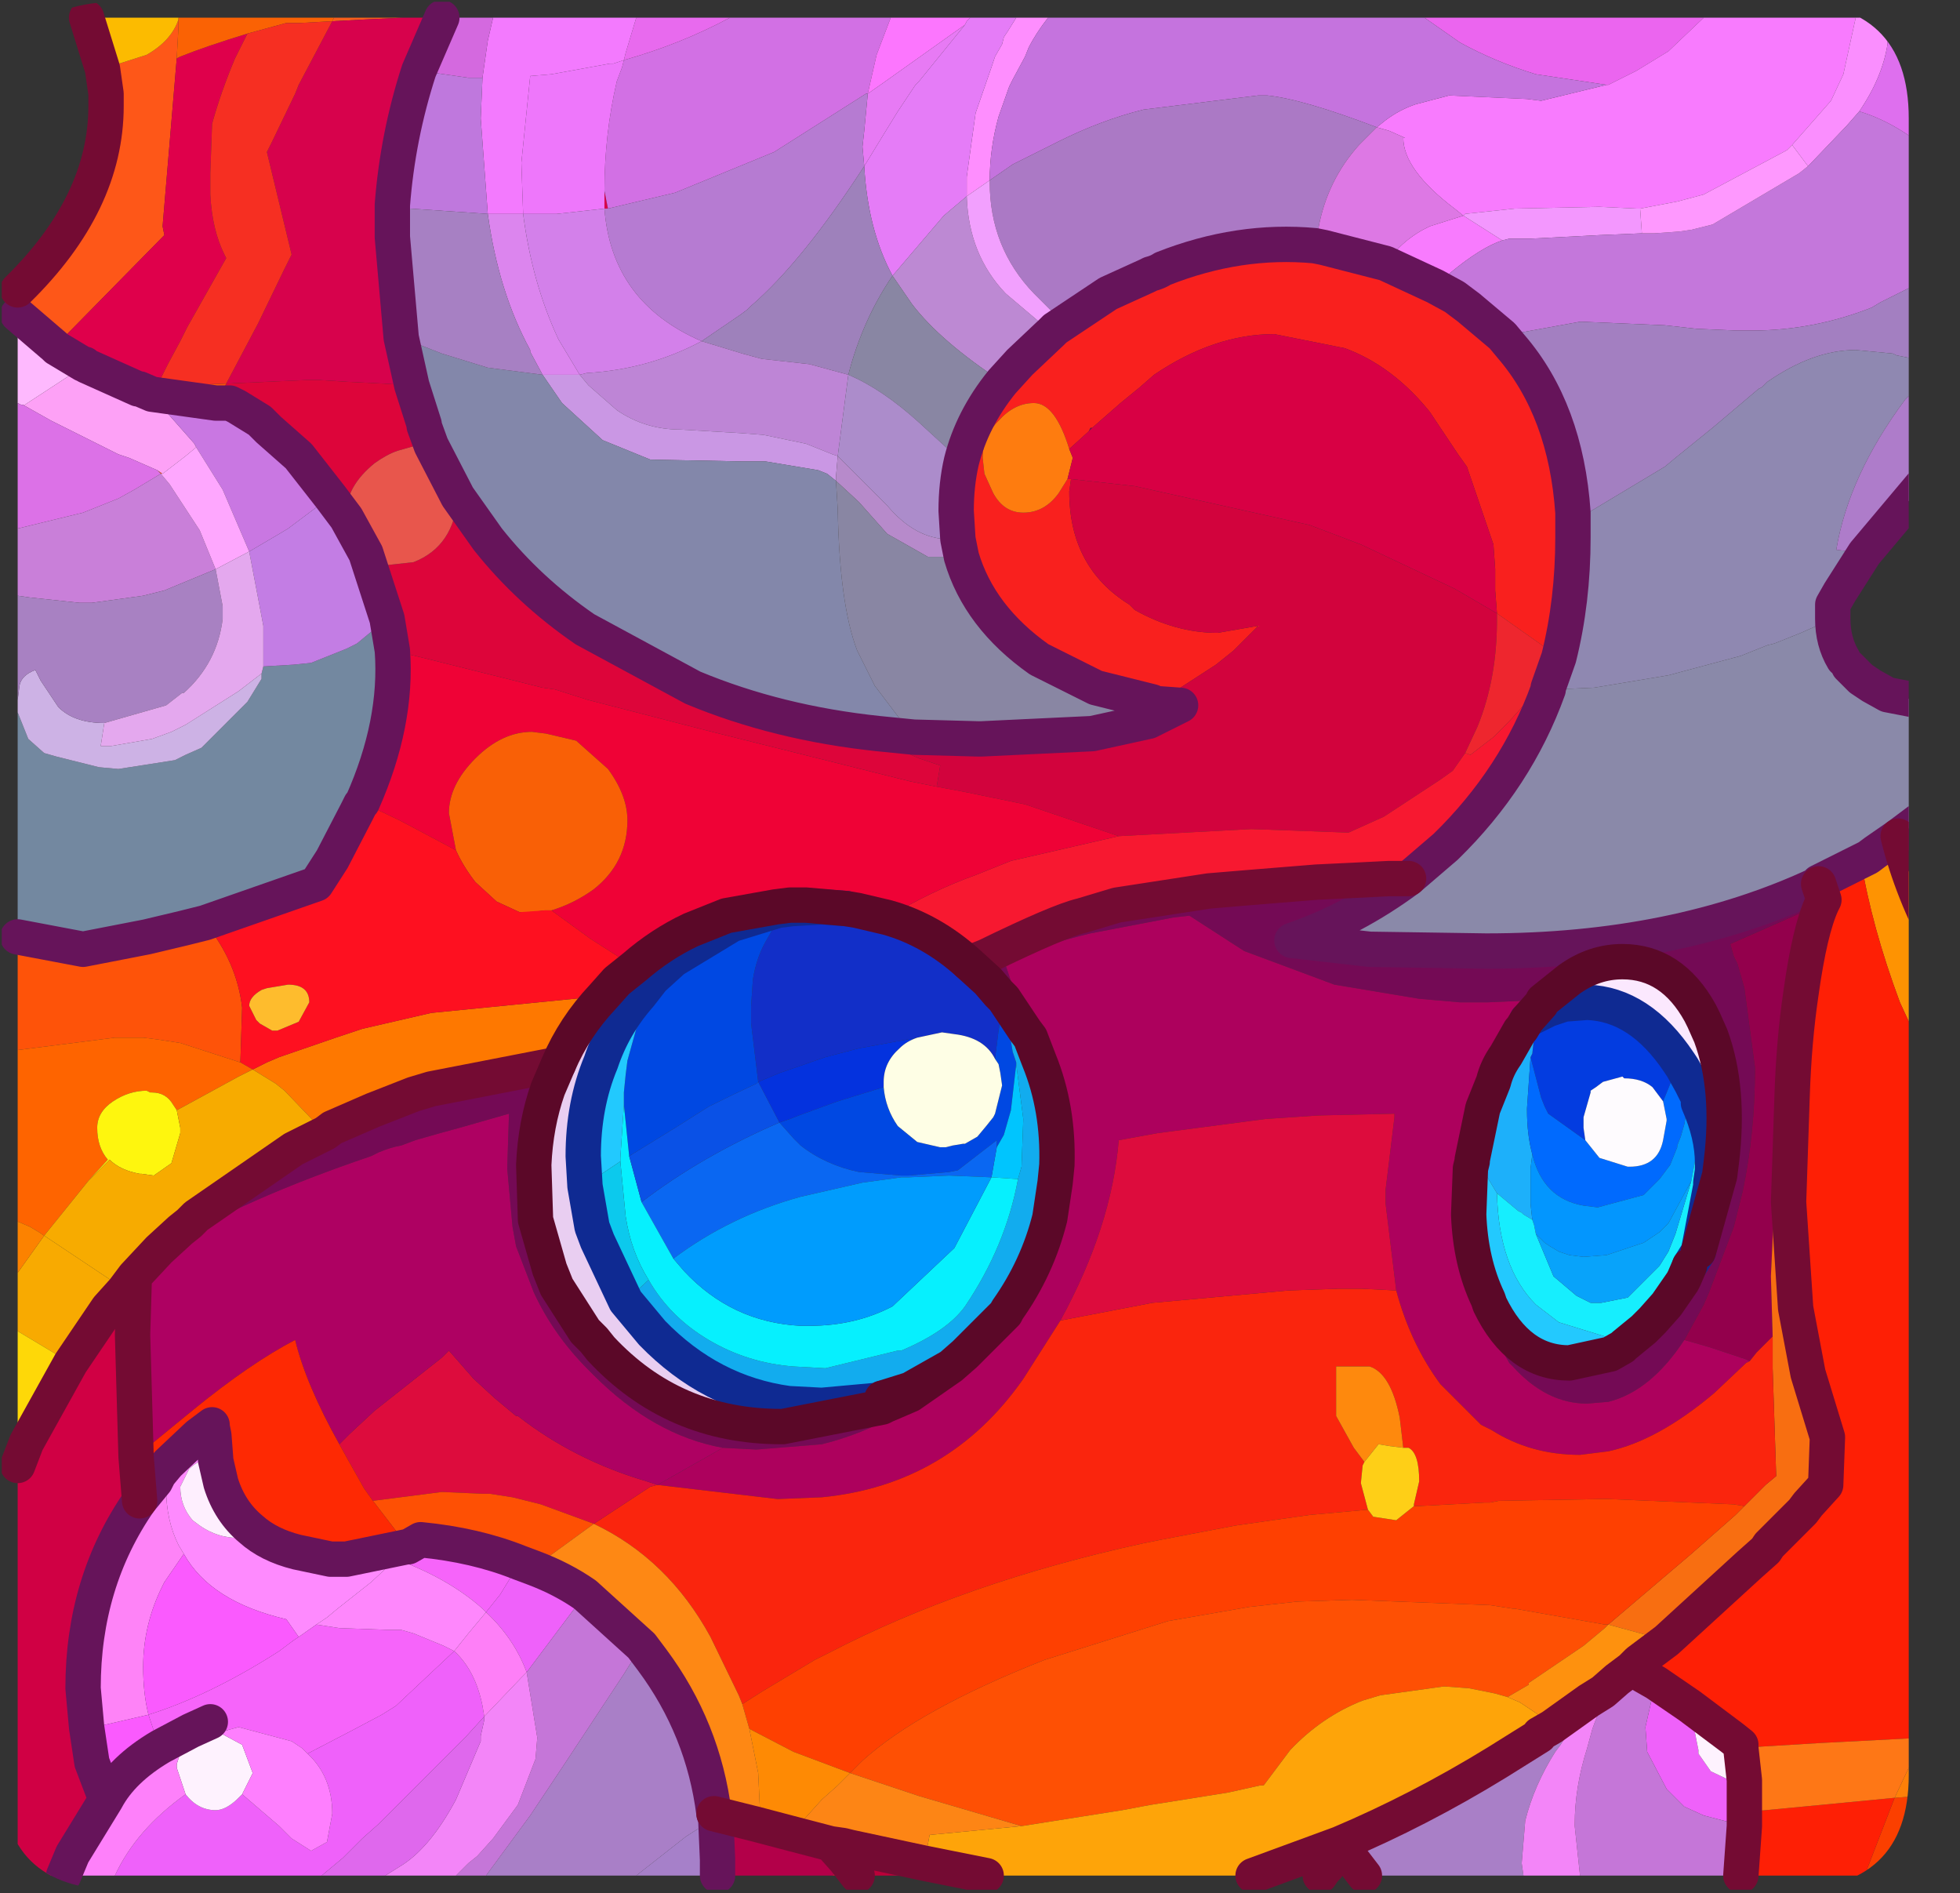 <?xml version="1.0" encoding="UTF-8" standalone="no"?>
<svg xmlns:ffdec="https://www.free-decompiler.com/flash" xmlns:xlink="http://www.w3.org/1999/xlink" ffdec:objectType="frame" height="53.55px" width="55.45px" xmlns="http://www.w3.org/2000/svg">
  <rect width="100%" height="100%" fill="#333333" stroke="none"/>
  <g transform="matrix(1.0, 0.0, 0.0, 1.0, 0.05, 0.05)">
    <clipPath id="clipPath0" transform="matrix(1.0, 0.0, 0.0, 1.0, 0.0, 0.0)">
      <path d="M50.5 0.0 Q53.95 0.0 53.95 3.3 L53.95 50.15 Q53.95 53.4 50.5 53.4 L3.3 53.4 Q0.0 53.4 0.0 50.15 L0.0 3.3 Q0.0 0.0 3.3 0.0 L50.5 0.0" fill="#000000" fill-rule="evenodd" stroke="none"/>
    </clipPath>
    <g clip-path="url(#clipPath0)">
      <use ffdec:characterId="2" height="53.55" transform="matrix(1.0, 0.0, 0.0, 1.0, -0.05, -0.05)" width="55.45" xlink:href="#shape1"/>
    </g>
    <use ffdec:characterId="3" height="53.4" transform="matrix(1.0, 0.0, 0.0, 1.0, 0.0, 0.0)" width="53.95" xlink:href="#shape2"/>
  </g>
  <defs>
    <g id="shape1" transform="matrix(1.0, 0.0, 0.0, 1.0, 0.05, 0.05)">
      <path d="M1.75 53.0 L0.45 53.0 0.45 41.4 0.7 40.75 1.95 38.5 3.0 36.95 3.45 36.45 3.75 36.05 3.7 37.7 3.8 41.15 3.9 42.4 Q2.3 44.7 2.3 47.7 L2.4 48.8 2.55 49.8 2.95 50.85 2.0 52.4 1.75 53.0 M5.35 48.9 L5.9 48.65 6.15 48.95 5.9 48.9 5.45 49.0 5.35 48.9" fill="#d10044" fill-rule="evenodd" stroke="none"/>
      <path d="M54.9 48.1 L54.9 49.1 54.35 49.1 54.9 48.1 M54.9 50.7 L54.9 53.0 52.7 53.0 53.55 50.8 54.9 50.7" fill="#fc3f00" fill-rule="evenodd" stroke="none"/>
      <path d="M54.9 49.1 L54.9 50.7 53.55 50.8 54.35 49.1 54.9 49.1" fill="#ff8108" fill-rule="evenodd" stroke="none"/>
      <path d="M53.65 23.6 Q54.05 25.2 54.9 26.75 L54.9 30.9 53.7 28.3 Q52.9 26.15 52.6 24.3 L52.8 24.2 53.0 24.05 53.65 23.6" fill="#ff9402" fill-rule="evenodd" stroke="none"/>
      <path d="M54.9 30.9 L54.9 48.1 54.35 49.1 51.45 49.25 49.8 49.35 49.2 49.4 49.2 49.3 48.95 49.1 48.55 48.8 47.75 48.2 46.8 47.55 46.1 47.15 46.3 46.95 47.1 46.35 49.45 44.2 49.9 43.8 50.0 43.65 50.3 43.35 50.95 42.7 51.1 42.5 51.6 41.95 51.95 41.5 51.65 40.6 51.1 38.8 50.75 36.95 50.55 33.95 50.15 33.9 50.55 31.25 50.65 30.95 Q50.7 29.4 50.9 28.05 51.15 26.25 51.5 25.5 L51.55 25.4 51.4 24.95 51.4 24.9 52.6 24.3 Q52.9 26.15 53.7 28.3 L54.9 30.9 M52.7 53.0 L49.2 53.0 49.3 51.6 49.3 51.2 49.9 51.15 50.95 51.05 53.55 50.8 52.7 53.0 M50.55 33.95 L50.65 30.95 50.55 33.95" fill="#ff1f05" fill-rule="evenodd" stroke="none"/>
      <path d="M49.2 49.4 L49.8 49.35 51.45 49.25 54.35 49.1 53.55 50.8 50.95 51.05 49.9 51.15 49.3 51.2 49.3 50.5 49.3 50.3 49.2 49.4" fill="#ff7716" fill-rule="evenodd" stroke="none"/>
      <path d="M37.85 53.0 L37.8 53.0 37.5 52.75 37.4 52.85 37.3 53.0 35.4 53.0 37.85 52.1 37.95 52.25 37.8 52.25 37.9 52.4 37.85 52.4 37.55 52.65 37.85 53.0 M27.85 53.0 L24.2 53.0 23.85 52.55 23.45 52.1 23.8 52.15 24.0 52.2 26.1 52.65 27.85 53.0 M37.55 52.65 L37.5 52.75 37.55 52.65" fill="#bc0039" fill-rule="evenodd" stroke="none"/>
      <path d="M38.55 53.0 L37.85 53.0 37.55 52.65 37.85 52.4 37.9 52.4 37.8 52.25 37.95 52.25 38.05 52.35 38.55 53.0" fill="#7c0549" fill-rule="evenodd" stroke="none"/>
      <path d="M37.8 53.0 L37.3 53.0 37.4 52.85 37.5 52.75 37.8 53.0" fill="#c5383e" fill-rule="evenodd" stroke="none"/>
      <path d="M24.2 53.0 L23.5 53.0 23.7 52.7 23.85 52.55 24.2 53.0" fill="#d40a32" fill-rule="evenodd" stroke="none"/>
      <path d="M43.05 53.0 L38.55 53.0 38.05 52.35 37.95 52.25 37.85 52.1 Q40.1 51.15 42.3 49.8 L43.5 49.05 43.5 49.0 43.85 48.8 44.9 48.05 44.1 49.3 43.95 49.5 Q43.35 50.45 43.1 51.45 L43.0 52.65 43.05 53.0 M17.95 53.0 L13.7 53.0 14.95 51.3 15.85 49.95 17.6 47.3 18.1 46.5 18.4 46.9 Q19.85 48.85 20.15 51.25 L20.2 51.4 Q19.8 51.6 19.35 51.9 L17.95 53.0" fill="#aa80c8" fill-rule="evenodd" stroke="none"/>
      <path d="M9.05 53.0 L3.2 53.0 Q3.8 51.7 5.2 50.7 5.55 51.15 6.05 51.15 6.35 51.15 6.7 50.8 L6.8 50.7 7.85 51.6 8.2 51.95 8.75 52.3 9.2 52.05 9.35 51.25 Q9.35 50.2 8.65 49.55 L9.9 48.9 10.75 48.45 11.15 48.2 12.8 46.65 Q13.4 47.2 13.6 48.2 L13.65 48.5 13.15 49.05 10.65 51.55 10.2 51.95 9.65 52.5 9.05 53.0 M46.8 47.55 L47.75 48.2 48.0 49.45 48.0 49.55 48.35 50.05 49.3 50.5 49.3 51.2 49.3 51.6 48.15 51.3 47.6 51.05 47.45 50.9 47.1 50.55 46.55 49.5 46.5 48.8 46.75 47.7 46.8 47.55 M15.05 44.3 Q15.85 44.6 16.5 45.05 L14.85 47.25 Q14.5 46.3 13.7 45.55 L14.1 45.05 14.65 44.15 15.05 44.3" fill="#f061fb" fill-rule="evenodd" stroke="none"/>
      <path d="M49.2 53.0 L44.65 53.0 44.5 51.6 44.5 51.55 Q44.5 50.5 44.85 49.4 L45.0 48.85 Q45.3 48.0 45.7 47.45 L46.1 47.15 46.8 47.55 46.75 47.7 46.5 48.8 46.55 49.5 47.1 50.55 47.45 50.9 47.6 51.05 48.15 51.3 49.3 51.6 49.2 53.0 M13.7 53.0 L12.85 53.0 13.2 52.65 13.45 52.45 13.9 51.95 14.6 51.0 15.1 49.7 15.15 49.1 14.85 47.25 16.5 45.05 18.1 46.5 17.6 47.3 15.85 49.95 14.95 51.3 13.7 53.0" fill="#c676d9" fill-rule="evenodd" stroke="none"/>
      <path d="M47.75 48.2 L48.55 48.8 48.95 49.1 49.2 49.3 49.2 49.4 49.3 50.3 49.3 50.5 48.35 50.05 48.0 49.55 48.0 49.45 47.75 48.2 M5.2 50.7 L4.95 49.95 4.95 49.85 5.15 49.2 5.45 49.0 5.9 48.9 6.15 48.95 6.8 49.3 7.1 50.1 6.8 50.7 6.7 50.8 Q6.35 51.15 6.05 51.15 5.55 51.15 5.2 50.7" fill="#fff3ff" fill-rule="evenodd" stroke="none"/>
      <path d="M44.65 53.0 L43.05 53.0 43.0 52.65 43.1 51.45 Q43.35 50.45 43.95 49.5 L44.1 49.3 44.9 48.05 45.3 47.8 45.7 47.45 Q45.3 48.0 45.0 48.85 L44.85 49.4 Q44.5 50.5 44.5 51.55 L44.5 51.6 44.65 53.0 M12.85 53.0 L10.85 53.0 11.25 52.75 Q12.1 52.25 12.85 50.85 L13.55 49.2 13.55 49.05 13.65 48.6 13.65 48.5 14.7 47.4 14.85 47.25 15.15 49.1 15.1 49.7 14.6 51.0 13.9 51.95 13.45 52.45 13.2 52.65 12.85 53.0" fill="#f486f9" fill-rule="evenodd" stroke="none"/>
      <path d="M23.5 53.0 L20.25 53.0 20.25 52.55 20.2 51.4 20.15 51.25 20.75 51.4 21.35 51.55 22.3 51.8 23.45 52.1 23.85 52.55 23.7 52.7 23.5 53.0" fill="#b40049" fill-rule="evenodd" stroke="none"/>
      <path d="M30.75 12.15 L30.8 12.05 30.85 12.05 30.75 12.15 M51.4 24.95 L51.55 25.4 51.5 25.5 50.15 26.1 48.9 26.65 49.0 27.0 49.1 27.2 49.3 27.9 49.6 30.15 Q49.6 32.0 49.25 33.65 L49.0 34.65 48.3 36.5 48.15 36.85 47.6 37.85 Q46.65 39.3 45.45 39.6 L44.85 39.65 Q43.7 39.65 42.75 38.6 L42.65 38.5 41.85 37.1 41.75 36.6 41.65 36.3 41.5 34.65 41.5 34.3 Q41.55 35.65 42.05 36.7 L42.1 36.85 Q42.9 38.5 44.35 38.5 L45.5 38.25 45.85 38.05 45.9 38.0 46.45 37.55 46.7 37.3 47.1 36.85 47.55 36.2 47.6 36.1 47.75 35.75 48.0 35.35 48.35 33.5 48.35 33.4 48.4 33.05 48.4 32.85 48.65 32.8 Q48.9 30.75 48.35 29.25 L48.15 28.8 48.05 28.6 Q47.25 27.15 45.85 27.15 45.05 27.15 44.35 27.65 L44.85 28.3 44.2 28.35 44.05 28.4 43.75 28.5 43.15 28.8 43.0 29.05 42.95 29.1 42.55 29.8 43.15 28.25 42.05 28.3 41.85 28.3 41.35 28.3 41.25 28.3 40.1 28.2 37.7 27.8 35.15 26.85 33.6 25.85 33.15 25.9 30.8 26.35 Q29.55 26.65 28.35 27.1 L28.55 27.7 29.1 29.3 28.95 29.1 28.35 28.2 28.2 28.05 28.35 28.2 28.3 28.4 28.3 28.5 28.2 28.05 27.9 27.7 27.35 27.2 27.85 27.0 Q29.9 26.0 30.55 25.85 L31.55 25.55 34.15 25.15 35.35 25.05 37.2 24.9 38.25 24.85 39.25 24.8 39.8 24.8 Q38.25 25.95 36.5 26.55 L38.7 26.8 42.0 26.85 Q47.35 26.85 51.4 24.95 M28.4 37.1 L27.8 37.85 27.2 38.5 Q25.45 40.25 23.2 40.8 L21.35 40.95 20.4 40.9 Q18.45 40.55 16.75 38.85 L16.6 38.7 Q15.6 37.7 15.05 36.5 L14.55 35.2 14.45 34.65 14.3 33.0 14.35 31.45 12.95 31.85 12.4 32.0 11.7 32.2 11.3 32.35 Q11.0 32.4 10.65 32.55 L10.45 32.65 Q6.9 33.85 4.45 35.3 L5.05 34.75 5.3 34.55 5.5 34.35 8.25 32.45 9.15 32.0 9.35 31.85 10.5 31.35 11.65 30.9 12.15 30.75 15.75 30.05 15.45 30.75 Q15.1 31.75 15.05 32.9 L15.1 34.45 15.5 35.85 15.7 36.35 16.5 37.6 16.75 37.85 16.95 38.1 Q19.0 40.3 22.05 40.3 L22.1 40.3 24.9 39.75 25.0 39.7 25.7 39.4 26.85 38.6 25.7 39.4 25.0 39.7 24.9 39.75 24.85 39.55 24.9 39.5 25.7 39.25 26.85 38.6 27.25 38.25 27.4 38.1 28.4 37.1 M44.35 27.65 L43.6 28.25 43.55 28.35 43.15 28.8 43.55 28.35 43.6 28.25 44.35 27.65 M48.0 35.35 L48.6 33.2 48.65 32.8 48.6 33.2 48.0 35.35 M15.35 25.7 L14.65 25.75 15.0 25.75 15.35 25.7" fill="#740a55" fill-rule="evenodd" stroke="none"/>
      <path d="M51.5 25.5 Q51.15 26.25 50.9 28.05 50.7 29.4 50.65 30.95 L50.55 31.25 50.15 33.9 50.05 36.05 50.1 37.75 49.9 37.95 49.65 38.2 49.45 38.45 49.35 38.4 48.3 38.05 47.6 37.85 48.15 36.85 48.3 36.5 49.0 34.65 49.25 33.65 Q49.6 32.0 49.6 30.15 L49.3 27.9 49.1 27.2 49.0 27.0 48.9 26.65 50.15 26.1 51.5 25.5" fill="#94004c" fill-rule="evenodd" stroke="none"/>
      <path d="M29.1 29.3 L28.55 27.7 28.35 27.1 Q29.55 26.65 30.8 26.35 L33.15 25.9 33.6 25.85 35.15 26.85 37.7 27.8 40.1 28.2 41.25 28.3 41.35 28.3 41.85 28.3 42.05 28.3 43.15 28.25 42.55 29.8 Q42.3 30.15 42.2 30.55 L41.9 31.3 41.6 32.75 41.6 32.8 41.55 33.0 41.5 34.3 41.5 34.65 41.65 36.3 41.75 36.6 41.85 37.1 42.65 38.5 42.75 38.6 Q43.7 39.65 44.85 39.65 L45.45 39.6 Q46.65 39.3 47.6 37.85 L48.3 38.05 49.35 38.4 49.45 38.45 49.35 38.5 48.45 39.35 Q46.85 40.7 45.45 41.0 L44.65 41.1 Q43.25 41.1 42.15 40.4 L41.85 40.25 41.75 40.15 41.65 40.05 40.7 39.1 Q39.85 37.95 39.45 36.45 L39.15 34.0 39.15 33.6 39.4 31.55 39.4 31.45 37.25 31.5 35.75 31.6 32.7 32.0 31.6 32.2 Q31.4 34.65 29.95 37.3 L28.9 38.95 Q26.8 41.95 23.2 42.3 L21.95 42.35 18.55 41.95 20.4 40.9 21.35 40.95 23.2 40.8 Q25.45 40.25 27.2 38.5 L27.8 37.85 28.4 37.1 28.45 37.0 Q29.3 35.8 29.65 34.4 L29.8 33.4 29.85 32.9 Q29.9 31.3 29.35 29.95 L29.1 29.3" fill="#ae015d" fill-rule="evenodd" stroke="none"/>
      <path d="M50.55 33.95 L50.75 36.95 51.1 38.8 51.65 40.6 51.95 41.5 51.6 41.95 51.1 42.5 50.95 42.7 50.3 43.35 50.0 43.65 49.9 43.8 49.45 44.2 47.1 46.35 45.45 45.9 47.8 43.9 49.05 42.8 49.3 42.55 49.7 42.15 49.9 41.95 50.2 41.7 50.1 38.65 50.1 37.75 50.05 36.05 50.15 33.9 50.55 33.95 M51.6 41.95 L51.65 40.6 51.6 41.95" fill="#f96e11" fill-rule="evenodd" stroke="none"/>
      <path d="M18.55 41.95 L21.95 42.35 23.2 42.3 Q26.8 41.95 28.9 38.95 L29.95 37.3 32.55 36.8 36.4 36.45 37.85 36.4 38.45 36.4 39.45 36.45 Q39.85 37.95 40.7 39.1 L41.65 40.05 41.75 40.15 41.85 40.25 42.15 40.4 Q43.25 41.1 44.65 41.1 L45.45 41.0 Q46.85 40.7 48.45 39.35 L49.35 38.5 49.45 38.45 49.65 38.2 49.9 37.95 50.1 37.75 50.1 38.65 50.2 41.7 49.9 41.95 49.7 42.15 49.3 42.55 49.0 42.5 45.45 42.35 45.3 42.35 42.35 42.4 42.1 42.45 41.95 42.45 40.05 42.55 39.95 42.55 39.95 42.5 40.1 41.85 Q40.1 41.05 39.8 40.9 L39.65 40.9 39.55 40.05 Q39.3 38.8 38.7 38.6 L37.75 38.6 37.75 40.0 38.25 40.9 38.55 41.3 38.5 41.4 38.45 41.9 38.65 42.65 37.0 42.8 34.9 43.1 32.8 43.5 32.3 43.6 Q27.25 44.7 23.4 46.7 L23.0 46.9 21.5 47.8 20.95 48.15 20.85 47.9 20.05 46.25 Q18.85 44.05 16.75 43.05 L18.35 42.0 18.55 41.95" fill="#fb250d" fill-rule="evenodd" stroke="none"/>
      <path d="M49.3 42.55 L49.05 42.8 47.8 43.9 45.45 45.9 45.35 45.9 42.8 45.45 42.75 45.45 42.1 45.35 38.2 45.2 36.65 45.25 35.3 45.4 34.15 45.6 33.0 45.8 29.5 46.9 Q25.95 48.3 24.35 49.75 L24.0 50.1 23.6 49.95 22.4 49.5 21.15 48.85 20.95 48.15 21.5 47.8 23.0 46.9 23.4 46.7 Q27.25 44.7 32.3 43.6 L32.8 43.5 34.9 43.1 37.0 42.8 38.65 42.65 38.8 42.85 39.45 42.95 39.95 42.55 40.05 42.55 41.95 42.45 42.1 42.45 42.35 42.4 45.3 42.35 45.45 42.35 49.0 42.5 49.3 42.55" fill="#ff4001" fill-rule="evenodd" stroke="none"/>
      <path d="M29.95 37.3 Q31.4 34.65 31.6 32.2 L32.7 32.0 35.75 31.6 37.25 31.5 39.4 31.45 39.4 31.55 39.15 33.6 39.15 34.0 39.45 36.45 38.45 36.4 37.85 36.4 36.4 36.45 32.55 36.8 29.95 37.3 M10.5 42.4 L10.25 42.05 9.8 41.25 9.55 40.8 9.85 40.5 10.55 39.85 12.45 38.35 12.65 38.15 13.35 38.95 13.95 39.5 14.55 40.0 14.6 40.0 Q16.2 41.25 18.25 41.85 L18.55 41.95 18.35 42.0 16.75 43.05 15.25 42.5 14.45 42.3 13.8 42.2 13.6 42.2 12.45 42.15 10.5 42.4" fill="#de0c3d" fill-rule="evenodd" stroke="none"/>
      <path d="M38.55 41.3 L38.25 40.9 37.75 40.0 37.75 38.6 38.7 38.6 Q39.3 38.8 39.55 40.05 L39.65 40.9 39.25 40.85 38.95 40.8 38.55 41.3" fill="#ff8a0d" fill-rule="evenodd" stroke="none"/>
      <path d="M39.95 42.55 L39.45 42.95 38.8 42.85 38.65 42.65 38.45 41.9 38.5 41.4 38.55 41.3 38.95 40.8 39.25 40.85 39.65 40.9 39.8 40.9 Q40.1 41.05 40.1 41.85 L39.95 42.5 39.95 42.55" fill="#ffd017" fill-rule="evenodd" stroke="none"/>
      <path d="M24.0 50.1 L24.35 49.75 Q25.95 48.3 29.5 46.9 L33.0 45.8 34.15 45.6 35.3 45.4 36.65 45.25 38.2 45.2 42.1 45.35 42.75 45.45 42.8 45.45 45.35 45.9 45.45 45.9 45.35 46.0 44.75 46.5 43.2 47.55 43.2 47.6 42.6 47.95 42.25 47.85 41.5 47.7 40.8 47.65 39.0 47.9 38.5 48.05 Q37.35 48.5 36.45 49.45 L36.15 49.85 35.7 50.45 35.6 50.45 34.7 50.65 33.45 50.85 32.5 51.0 31.7 51.15 28.85 51.6 25.95 50.75 24.0 50.1 M11.5 43.7 L10.5 42.4 12.45 42.15 13.6 42.2 13.8 42.2 14.45 42.3 15.25 42.5 16.75 43.05 15.65 43.85 15.1 44.25 15.05 44.3 14.65 44.15 Q13.4 43.65 11.85 43.5 L11.5 43.7" fill="#ff5004" fill-rule="evenodd" stroke="none"/>
      <path d="M35.4 53.0 L27.85 53.0 26.1 52.65 26.25 51.85 28.85 51.6 31.7 51.15 32.5 51.0 33.45 50.85 34.7 50.65 35.6 50.45 35.7 50.45 36.15 49.85 36.45 49.45 Q37.35 48.5 38.5 48.05 L39.0 47.9 40.8 47.65 41.5 47.7 42.25 47.85 42.6 47.95 42.95 48.1 43.4 48.4 43.85 48.8 43.5 49.0 43.5 49.05 42.3 49.8 Q40.1 51.15 37.85 52.1 L35.4 53.0" fill="#ffa509" fill-rule="evenodd" stroke="none"/>
      <path d="M21.15 48.85 L22.4 49.5 23.6 49.95 24.0 50.1 23.65 50.45 23.2 50.85 22.75 51.35 22.3 51.8 21.35 51.55 21.45 51.15 21.4 50.1 21.15 48.85" fill="#ff8b04" fill-rule="evenodd" stroke="none"/>
      <path d="M28.85 51.6 L26.25 51.85 26.1 52.65 24.0 52.2 23.8 52.15 23.45 52.1 22.3 51.8 22.75 51.35 23.2 50.85 23.65 50.45 24.0 50.1 25.95 50.75 28.85 51.6" fill="#fe8615" fill-rule="evenodd" stroke="none"/>
      <path d="M47.1 46.35 L46.3 46.95 46.1 47.15 45.7 47.45 45.3 47.8 44.9 48.05 43.85 48.8 43.4 48.4 42.95 48.1 42.6 47.95 43.2 47.6 43.2 47.55 44.75 46.5 45.35 46.0 45.45 45.9 47.1 46.35" fill="#ff920e" fill-rule="evenodd" stroke="none"/>
      <path d="M20.4 40.9 L18.55 41.95 18.25 41.85 Q16.2 41.25 14.6 40.0 L14.55 40.0 13.95 39.5 13.35 38.95 12.65 38.15 12.45 38.35 10.55 39.85 9.85 40.5 9.55 40.8 Q8.6 39.1 8.3 37.85 7.05 38.5 5.45 39.8 L3.8 41.15 3.7 37.7 3.75 36.05 4.45 35.3 Q6.9 33.85 10.45 32.65 L10.65 32.55 Q11.0 32.4 11.3 32.35 L11.7 32.2 12.4 32.0 12.95 31.85 14.35 31.45 14.3 33.0 14.45 34.65 14.55 35.2 15.05 36.5 Q15.6 37.7 16.6 38.7 L16.75 38.85 Q18.45 40.55 20.4 40.9" fill="#af0162" fill-rule="evenodd" stroke="none"/>
      <path d="M6.05 41.2 L6.0 40.55 5.95 40.3 5.95 40.25 5.55 40.55 4.7 41.35 4.45 41.65 4.35 41.85 4.45 41.65 4.7 41.35 4.7 41.95 4.65 42.05 4.35 41.85 3.9 42.4 3.8 41.15 5.45 39.8 Q7.05 38.5 8.3 37.85 8.6 39.1 9.55 40.8 L9.8 41.25 10.25 42.05 10.5 42.4 11.5 43.7 11.45 43.7 9.75 44.05 9.3 44.05 8.35 43.85 Q7.55 43.65 7.05 43.2 6.45 42.7 6.2 41.9 L6.05 41.25 6.05 41.2" fill="#ff2903" fill-rule="evenodd" stroke="none"/>
      <path d="M20.95 48.15 L21.15 48.85 21.4 50.1 21.45 51.15 21.35 51.55 20.75 51.4 20.15 51.25 Q19.85 48.85 18.4 46.9 L18.1 46.5 16.5 45.05 Q15.85 44.6 15.05 44.3 L15.1 44.25 15.65 43.85 16.75 43.05 Q18.85 44.05 20.05 46.25 L20.85 47.9 20.95 48.15" fill="#ff8914" fill-rule="evenodd" stroke="none"/>
      <path d="M9.4 0.45 L11.35 0.45 10.3 0.5 9.35 0.55 9.4 0.45" fill="#f95e1b" fill-rule="evenodd" stroke="none"/>
      <path d="M42.45 9.45 L42.7 9.75 Q44.25 11.55 44.45 14.45 L44.45 14.65 44.45 15.15 Q44.45 16.95 44.05 18.55 L44.0 18.5 42.3 17.3 42.25 16.65 42.25 16.05 42.2 15.35 41.45 13.15 41.2 12.8 40.4 11.6 Q39.35 10.3 38.0 9.8 L36.0 9.4 Q34.3 9.4 32.6 10.55 L32.2 10.9 31.65 11.35 30.85 12.05 30.8 12.05 30.75 12.15 30.2 12.65 Q29.8 11.35 29.2 11.35 28.65 11.35 28.2 11.85 27.75 12.3 27.75 12.9 L27.8 13.35 28.05 13.9 Q28.35 14.45 28.9 14.45 29.5 14.45 29.9 13.9 L30.15 13.5 30.25 13.5 30.2 13.85 Q30.2 16.0 31.9 17.05 L32.05 17.2 Q33.2 17.85 34.4 17.85 L35.55 17.65 35.1 18.1 34.85 18.35 34.35 18.75 32.65 19.85 32.55 19.9 32.55 19.8 30.95 19.4 29.35 18.6 Q27.65 17.4 27.15 15.7 L27.05 15.2 27.0 14.4 Q27.0 13.65 27.15 13.0 27.45 11.8 28.3 10.75 L28.8 10.2 29.7 9.35 29.8 9.25 30.1 9.05 30.4 8.85 31.3 8.25 32.4 7.75 32.5 7.7 Q32.7 7.65 32.85 7.55 35.0 6.7 37.15 6.9 L37.4 6.95 39.15 7.4 40.55 8.05 41.1 8.35 41.5 8.65 42.45 9.45 M32.65 19.85 L32.55 19.8 32.65 19.85" fill="#fa201e" fill-rule="evenodd" stroke="none"/>
      <path d="M11.35 0.45 L12.45 0.45 11.8 1.95 Q11.2 3.8 11.05 5.75 L11.05 6.65 11.3 9.5 11.6 10.85 10.8 10.8 9.8 10.75 9.0 10.7 8.9 10.7 8.6 10.7 6.35 10.8 7.25 9.1 8.0 7.55 8.2 7.15 7.5 4.25 7.65 3.95 8.3 2.6 8.4 2.35 9.35 0.55 10.3 0.5 11.35 0.45 M17.05 5.35 L17.15 5.85 17.05 5.85 17.05 5.35" fill="#d8024c" fill-rule="evenodd" stroke="none"/>
      <path d="M30.15 13.5 L29.9 13.9 Q29.5 14.45 28.9 14.45 28.35 14.45 28.05 13.9 L27.8 13.35 27.75 12.9 Q27.75 12.3 28.2 11.85 28.65 11.35 29.2 11.35 29.8 11.35 30.2 12.65 L30.3 12.9 30.15 13.5" fill="#ff7c0f" fill-rule="evenodd" stroke="none"/>
      <path d="M30.25 13.5 L30.15 13.5 30.3 12.9 30.2 12.65 30.75 12.15 30.85 12.05 31.65 11.35 32.2 10.9 32.6 10.55 Q34.3 9.4 36.0 9.4 L38.0 9.8 Q39.35 10.3 40.4 11.6 L41.2 12.8 41.45 13.15 42.2 15.35 42.25 16.05 42.25 16.65 42.3 17.3 41.1 16.6 38.45 15.35 37.0 14.8 32.05 13.7 30.25 13.5" fill="#d90044" fill-rule="evenodd" stroke="none"/>
      <path d="M32.65 19.85 L34.35 18.75 34.85 18.35 35.1 18.1 35.55 17.65 34.4 17.85 Q33.2 17.85 32.05 17.2 L31.9 17.05 Q30.2 16.0 30.2 13.85 L30.25 13.5 32.05 13.7 37.0 14.8 38.45 15.35 41.1 16.6 42.3 17.3 42.3 17.5 Q42.3 19.15 41.75 20.5 L41.4 21.25 41.05 21.75 40.7 22.0 39.1 23.05 38.1 23.5 35.35 23.4 31.6 23.6 28.95 22.7 27.25 22.35 26.45 22.2 26.55 21.6 25.95 21.4 Q25.35 21.15 24.8 20.7 L25.8 20.8 27.65 20.85 27.7 20.85 30.85 20.7 32.45 20.35 32.55 19.9 32.65 19.85 33.35 19.9 32.45 20.35 33.35 19.9 32.65 19.85" fill="#d3033d" fill-rule="evenodd" stroke="none"/>
      <path d="M42.3 17.3 L44.0 18.5 Q43.45 19.6 42.2 20.8 L41.55 21.3 41.4 21.25 41.75 20.5 Q42.3 19.15 42.3 17.5 L42.3 17.3" fill="#ef262e" fill-rule="evenodd" stroke="none"/>
      <path d="M44.0 18.5 L44.05 18.55 43.75 19.4 43.9 19.45 43.75 19.45 43.75 19.4 43.75 19.45 Q42.85 21.95 40.85 23.9 L39.8 24.8 39.25 24.8 38.25 24.85 37.2 24.9 35.35 25.05 34.15 25.15 31.55 25.55 30.55 25.85 Q29.9 26.0 27.85 27.0 L27.35 27.2 Q26.3 26.25 25.05 25.9 26.3 25.15 27.55 24.7 L28.55 24.3 31.6 23.6 35.35 23.4 38.1 23.5 39.1 23.05 40.7 22.0 41.05 21.75 41.4 21.25 41.55 21.3 42.2 20.8 Q43.45 19.6 44.0 18.5" fill="#f81830" fill-rule="evenodd" stroke="none"/>
      <path d="M11.05 18.35 L11.9 18.55 12.1 18.6 15.3 19.4 15.65 19.45 16.6 19.75 19.9 20.6 25.7 22.05 26.45 22.2 27.25 22.35 28.95 22.7 31.6 23.6 28.55 24.3 27.55 24.7 Q26.3 25.15 25.05 25.9 L24.2 25.7 23.9 25.65 22.75 25.55 22.4 25.55 22.3 25.55 22.4 25.55 22.75 25.55 23.9 25.65 23.2 25.6 22.35 25.65 22.3 25.55 21.9 25.6 20.5 25.85 19.5 26.25 Q18.65 26.65 17.9 27.3 L16.65 26.5 15.55 25.7 Q16.2 25.5 16.75 25.1 17.7 24.35 17.7 23.15 17.7 22.45 17.15 21.7 L16.25 20.9 15.4 20.7 15.0 20.65 Q14.15 20.65 13.4 21.4 12.65 22.15 12.65 22.95 L12.85 24.0 12.1 23.6 11.25 23.15 10.2 22.65 Q11.2 20.4 11.05 18.35 M18.45 27.6 L19.0 27.1 18.65 27.75 18.45 27.6" fill="#f00236" fill-rule="evenodd" stroke="none"/>
      <path d="M26.45 22.2 L25.7 22.05 19.9 20.6 16.6 19.75 15.65 19.45 15.3 19.4 12.1 18.6 11.9 18.55 11.05 18.35 10.9 17.45 10.3 15.6 10.65 15.9 10.75 15.95 11.65 15.85 Q12.8 15.4 12.9 14.0 L13.75 15.2 Q14.9 16.65 16.5 17.75 L19.55 19.4 Q21.95 20.4 24.8 20.7 25.35 21.15 25.95 21.4 L26.55 21.6 26.45 22.2 M11.6 10.85 L11.95 11.95 11.95 12.0 12.15 12.55 11.9 12.5 11.2 12.7 Q10.9 12.8 10.55 13.05 9.75 13.7 9.75 14.45 L9.75 14.6 9.3 14.0 8.4 12.85 7.55 12.1 7.3 11.85 6.65 11.45 6.45 11.35 6.05 11.35 6.35 10.8 8.6 10.7 8.9 10.7 9.0 10.7 9.8 10.75 10.8 10.8 11.6 10.85" fill="#de053a" fill-rule="evenodd" stroke="none"/>
      <path d="M0.45 8.85 L0.45 8.15 Q2.95 5.7 2.95 2.95 L2.95 2.6 2.85 1.9 4.1 1.5 Q4.8 1.1 5.0 0.5 L5.0 0.7 4.95 1.6 4.55 6.35 4.6 6.6 1.75 9.5 1.5 9.75 0.45 8.85" fill="#ff5718" fill-rule="evenodd" stroke="none"/>
      <path d="M2.85 1.9 L2.4 0.45 5.0 0.45 5.0 0.5 Q4.8 1.1 4.1 1.5 L2.85 1.9" fill="#fdbc00" fill-rule="evenodd" stroke="none"/>
      <path d="M7.1 30.2 L7.5 30.0 7.85 29.85 9.45 29.3 10.2 29.05 12.15 28.6 16.7 28.15 17.0 28.15 Q16.2 29.0 15.75 30.05 L12.15 30.75 11.65 30.9 10.5 31.35 9.35 31.85 9.15 32.0 8.0 30.8 7.75 30.6 7.1 30.2" fill="#ff7800" fill-rule="evenodd" stroke="none"/>
      <path d="M4.35 10.95 L4.25 11.1 3.9 10.95 4.35 10.95" fill="#f00524" fill-rule="evenodd" stroke="none"/>
      <path d="M6.95 0.9 L6.6 1.6 Q6.2 2.55 5.95 3.45 L5.9 4.85 5.9 5.45 Q5.95 6.45 6.3 7.15 L6.35 7.25 5.25 9.2 5.05 9.6 4.7 10.25 4.35 10.95 3.9 10.95 3.85 10.95 2.4 10.3 2.35 10.25 2.3 10.25 1.55 9.8 1.5 9.75 1.75 9.5 4.6 6.6 4.55 6.35 4.95 1.6 5.05 1.55 Q5.8 1.25 6.95 0.9" fill="#e0004b" fill-rule="evenodd" stroke="none"/>
      <path d="M0.45 29.65 L0.45 26.45 2.3 26.8 4.1 26.45 5.15 26.2 5.75 26.05 Q6.65 27.15 6.8 28.45 L6.75 30.0 5.05 29.45 4.4 29.35 4.0 29.3 3.5 29.3 3.2 29.3 0.45 29.65 M6.35 10.8 L6.05 11.35 4.25 11.1 4.35 10.95 5.05 10.85 6.35 10.8 M4.4 13.25 L4.55 13.35 4.5 13.35 4.4 13.25" fill="#ff5309" fill-rule="evenodd" stroke="none"/>
      <path d="M5.0 0.45 L9.4 0.45 9.35 0.55 8.45 0.6 8.4 0.6 8.05 0.6 6.95 0.9 Q5.8 1.25 5.05 1.55 L4.95 1.6 5.0 0.7 5.0 0.5 5.0 0.45" fill="#fb6204" fill-rule="evenodd" stroke="none"/>
      <path d="M9.35 0.55 L8.4 2.35 8.3 2.6 7.65 3.95 7.5 4.25 8.2 7.15 8.0 7.55 7.25 9.1 6.35 10.8 5.05 10.85 4.35 10.95 4.7 10.25 5.05 9.6 5.25 9.2 6.35 7.25 6.3 7.15 Q5.95 6.45 5.9 5.45 L5.9 4.85 5.95 3.45 Q6.2 2.55 6.6 1.6 L6.95 0.9 8.05 0.6 8.4 0.6 8.45 0.6 9.35 0.55" fill="#f72f22" fill-rule="evenodd" stroke="none"/>
      <path d="M12.9 14.0 Q12.8 15.4 11.65 15.85 L10.75 15.95 10.65 15.9 10.3 15.6 9.75 14.6 9.75 14.45 Q9.75 13.7 10.55 13.05 10.9 12.8 11.2 12.7 L11.9 12.5 12.15 12.55 12.9 14.0" fill="#e9564c" fill-rule="evenodd" stroke="none"/>
      <path d="M12.85 24.0 L12.65 22.95 Q12.65 22.15 13.4 21.4 14.15 20.65 15.0 20.65 L15.4 20.7 16.25 20.9 17.15 21.7 Q17.7 22.45 17.7 23.15 17.7 24.35 16.75 25.1 16.2 25.5 15.55 25.7 L15.35 25.7 15.0 25.75 14.65 25.75 14.0 25.45 13.4 24.9 Q13.05 24.45 12.85 24.0" fill="#fa6006" fill-rule="evenodd" stroke="none"/>
      <path d="M10.2 22.65 L11.25 23.15 12.1 23.6 12.85 24.0 Q13.05 24.45 13.4 24.9 L14.0 25.45 14.65 25.75 15.35 25.7 15.55 25.7 16.65 26.5 17.9 27.3 17.4 27.7 17.0 28.15 16.7 28.15 12.15 28.6 10.2 29.05 9.45 29.3 7.85 29.85 7.5 30.0 7.1 30.2 6.75 30.0 6.8 28.45 Q6.65 27.15 5.75 26.05 L8.9 24.95 9.35 24.25 10.05 22.9 10.15 22.7 10.2 22.65 M18.4 27.65 L18.45 27.6 18.65 27.75 18.6 27.85 18.4 27.65 M7.0 28.4 L7.2 28.8 7.3 28.9 7.65 29.1 7.8 29.1 8.4 28.85 8.7 28.3 Q8.7 27.8 8.1 27.8 L7.5 27.9 7.35 27.95 Q7.0 28.15 7.0 28.4" fill="#ff1020" fill-rule="evenodd" stroke="none"/>
      <path d="M7.0 28.4 Q7.0 28.15 7.35 27.95 L7.5 27.9 8.1 27.8 Q8.7 27.8 8.7 28.3 L8.4 28.85 7.8 29.1 7.65 29.1 7.3 28.9 7.2 28.8 7.0 28.4" fill="#ffbd2d" fill-rule="evenodd" stroke="none"/>
      <path d="M0.45 34.5 L0.45 29.65 3.2 29.3 3.5 29.3 4.0 29.3 4.4 29.35 5.05 29.45 6.75 30.0 7.1 30.2 6.7 30.4 5.05 31.3 4.95 31.35 4.85 31.2 Q4.65 30.85 4.25 30.85 L4.2 30.85 4.1 30.8 Q3.6 30.8 3.15 31.1 2.7 31.4 2.7 31.85 2.7 32.4 3.0 32.75 L2.45 33.35 1.2 34.9 1.05 34.8 0.8 34.65 0.45 34.5" fill="#ff6400" fill-rule="evenodd" stroke="none"/>
      <path d="M4.95 31.35 L5.05 31.85 5.05 32.0 4.8 32.85 4.3 33.2 3.95 33.15 3.9 33.15 Q3.35 33.05 3.05 32.75 L2.45 33.35 3.0 32.75 Q2.7 32.4 2.7 31.85 2.7 31.4 3.15 31.1 3.6 30.8 4.1 30.8 L4.2 30.85 4.25 30.85 Q4.65 30.85 4.85 31.2 L4.95 31.35" fill="#fff70e" fill-rule="evenodd" stroke="none"/>
      <path d="M9.15 32.0 L8.25 32.45 5.5 34.35 5.3 34.55 5.05 34.75 4.45 35.3 3.75 36.05 3.45 36.45 3.15 36.2 1.2 34.9 2.45 33.35 3.05 32.75 Q3.35 33.05 3.9 33.15 L3.95 33.15 4.3 33.2 4.8 32.85 5.05 32.0 5.05 31.85 4.95 31.35 5.05 31.3 6.7 30.4 7.1 30.2 7.75 30.6 8.0 30.8 9.15 32.0" fill="#f8ac00" fill-rule="evenodd" stroke="none"/>
      <path d="M0.45 37.6 L0.45 35.95 1.2 34.9 3.15 36.2 3.45 36.45 3.0 36.95 1.95 38.5 1.7 38.35 0.45 37.6" fill="#f9ab01" fill-rule="evenodd" stroke="none"/>
      <path d="M0.45 35.95 L0.45 34.5 0.8 34.65 1.05 34.8 1.2 34.9 0.45 35.95" fill="#fd8300" fill-rule="evenodd" stroke="none"/>
      <path d="M0.45 41.4 L0.45 37.6 1.7 38.35 1.95 38.5 0.7 40.75 0.45 41.4" fill="#ffd908" fill-rule="evenodd" stroke="none"/>
      <path d="M47.0 31.1 L46.7 30.7 Q46.4 30.45 45.9 30.45 L45.85 30.4 45.3 30.55 45.1 30.7 44.95 30.8 44.95 30.85 44.75 31.55 44.75 31.85 44.8 32.2 43.75 31.45 43.65 31.25 43.55 31.0 43.25 29.85 43.3 29.75 43.35 29.3 43.0 29.05 43.15 28.8 43.75 28.5 44.05 28.4 44.2 28.35 44.85 28.3 Q46.35 28.35 47.45 30.0 L47.0 31.1" fill="#033ce1" fill-rule="evenodd" stroke="none"/>
      <path d="M47.45 30.0 Q46.35 28.35 44.85 28.3 L44.35 27.65 Q45.05 27.15 45.85 27.15 47.25 27.15 48.05 28.6 L48.15 28.8 48.35 29.25 Q48.9 30.75 48.65 32.8 L48.4 32.85 Q48.4 32.05 48.0 31.15 L48.0 31.0 47.8 30.6 47.55 30.15 47.45 30.0" fill="#fce9ff" fill-rule="evenodd" stroke="none"/>
      <path d="M43.0 29.05 L43.35 29.3 43.3 29.75 43.25 29.85 43.15 31.3 43.15 31.35 Q43.15 32.05 43.3 32.6 L43.25 33.0 43.25 33.5 43.25 34.0 43.3 34.45 43.05 34.3 43.0 34.25 42.9 34.2 42.3 33.7 41.85 32.95 41.55 33.0 41.6 32.8 41.6 32.75 41.9 31.3 42.2 30.55 Q42.3 30.15 42.55 29.8 L42.95 29.1 43.0 29.05" fill="#1db1fb" fill-rule="evenodd" stroke="none"/>
      <path d="M44.8 32.2 L45.2 32.7 46.0 32.95 46.05 32.95 Q46.85 32.95 47.0 32.2 L47.1 31.65 47.1 31.6 47.0 31.1 47.45 30.0 47.55 30.15 47.8 30.6 47.6 31.75 47.5 32.1 47.4 32.35 47.4 32.4 47.2 32.9 46.9 33.3 46.45 33.75 45.15 34.1 44.75 34.05 Q43.6 33.85 43.3 32.6 43.15 32.05 43.15 31.35 L43.15 31.3 43.25 29.85 43.55 31.0 43.65 31.25 43.75 31.45 44.8 32.2" fill="#006aff" fill-rule="evenodd" stroke="none"/>
      <path d="M44.8 32.2 L44.75 31.85 44.75 31.55 44.95 30.85 44.95 30.8 45.1 30.7 45.3 30.55 45.85 30.4 45.9 30.45 Q46.4 30.45 46.7 30.7 L47.0 31.1 47.1 31.6 47.1 31.65 47.0 32.2 Q46.85 32.95 46.05 32.95 L46.0 32.95 45.2 32.7 44.8 32.2" fill="#fffcff" fill-rule="evenodd" stroke="none"/>
      <path d="M47.8 30.6 L48.0 31.0 48.0 31.15 47.95 32.55 47.8 33.35 47.15 34.55 46.9 34.8 46.45 35.1 45.4 35.45 44.75 35.5 44.35 35.45 44.05 35.35 43.8 35.2 43.65 35.1 43.4 34.85 43.35 34.6 43.3 34.45 43.25 34.0 43.25 33.5 43.25 33.0 43.3 32.6 Q43.6 33.85 44.75 34.05 L45.15 34.1 46.45 33.75 46.9 33.3 47.2 32.9 47.4 32.4 47.4 32.35 47.5 32.1 47.6 31.75 47.8 30.6" fill="#0397ff" fill-rule="evenodd" stroke="none"/>
      <path d="M48.0 31.15 Q48.4 32.05 48.4 32.85 L48.4 33.05 48.35 33.4 48.35 33.5 48.0 35.35 47.75 35.75 47.6 36.1 47.55 36.2 47.1 36.85 46.7 37.3 46.4 37.45 46.2 37.55 45.7 37.75 45.6 37.75 45.35 37.75 44.05 37.35 43.4 36.85 Q42.35 35.8 42.3 33.7 L42.9 34.2 43.0 34.25 43.05 34.3 43.3 34.45 43.35 34.6 43.4 34.85 43.9 36.05 44.55 36.6 44.95 36.8 45.0 36.8 45.25 36.8 46.0 36.65 46.9 35.75 47.15 35.35 47.35 34.85 47.8 33.35 47.95 32.55 48.0 31.15" fill="#16efff" fill-rule="evenodd" stroke="none"/>
      <path d="M43.4 34.85 L43.65 35.1 43.8 35.2 44.05 35.35 44.35 35.45 44.75 35.5 45.4 35.45 46.45 35.1 46.9 34.8 47.15 34.55 47.8 33.35 47.35 34.85 47.15 35.35 46.9 35.75 46.0 36.65 45.25 36.8 45.0 36.8 44.95 36.8 44.55 36.6 43.9 36.05 43.4 34.85" fill="#08a4fb" fill-rule="evenodd" stroke="none"/>
      <path d="M41.5 34.3 L41.55 33.0 41.85 32.95 42.3 33.7 Q42.35 35.8 43.4 36.85 L44.05 37.35 45.35 37.75 45.6 37.75 45.7 37.75 46.2 37.55 46.4 37.45 46.7 37.3 46.45 37.55 45.9 38.0 45.85 38.05 45.5 38.25 44.35 38.5 Q42.9 38.5 42.1 36.85 L42.05 36.7 Q41.55 35.65 41.5 34.3" fill="#23caff" fill-rule="evenodd" stroke="none"/>
      <path d="M27.35 27.2 L27.9 27.7 28.2 28.05 28.3 28.5 28.2 29.1 28.1 29.9 Q27.8 29.3 26.95 29.2 L26.6 29.15 25.9 29.3 24.25 29.6 23.3 29.85 22.0 30.3 21.4 30.55 21.2 28.9 21.2 28.4 21.25 27.65 Q21.35 27.05 21.6 26.6 L22.0 25.9 22.35 25.65 23.2 25.6 23.9 25.65 24.2 25.7 25.05 25.9 Q26.3 26.25 27.35 27.2" fill="#122fc9" fill-rule="evenodd" stroke="none"/>
      <path d="M22.0 31.7 L21.4 30.55 22.0 30.3 23.3 29.85 24.25 29.6 25.9 29.3 Q25.6 29.4 25.4 29.6 24.95 30.0 24.95 30.55 L24.95 30.7 23.65 31.1 22.55 31.5 22.3 31.6 22.0 31.7" fill="#0432df" fill-rule="evenodd" stroke="none"/>
      <path d="M19.0 27.1 L20.65 26.1 21.95 25.7 22.35 25.65 22.0 25.9 21.6 26.6 Q21.35 27.05 21.25 27.65 L21.2 28.4 21.2 28.9 21.4 30.55 21.35 30.6 Q20.7 30.9 20.0 31.25 L19.05 31.85 17.75 32.65 17.6 31.2 17.6 30.85 17.65 30.35 17.7 29.95 17.95 29.05 18.5 28.1 18.6 27.85 18.65 27.75 19.0 27.1 M28.1 29.9 L28.2 29.1 28.3 28.5 28.5 29.1 28.6 29.7 28.7 30.0 28.7 30.05 28.55 31.35 28.35 32.05 28.15 32.4 28.15 32.2 27.05 33.05 26.8 33.1 25.65 33.2 25.45 33.2 24.25 33.1 Q23.3 32.9 22.6 32.35 L22.4 32.15 22.0 31.7 22.3 31.6 22.55 31.5 23.65 31.1 24.95 30.7 Q25.0 31.3 25.35 31.8 L25.9 32.25 26.55 32.4 26.7 32.4 26.9 32.35 27.2 32.3 27.25 32.3 27.6 32.1 27.85 31.8 28.05 31.55 28.1 31.45 28.3 30.65 28.25 30.3 28.2 30.05 28.1 29.9" fill="#0048e3" fill-rule="evenodd" stroke="none"/>
      <path d="M25.9 29.3 L26.6 29.15 26.95 29.2 Q27.8 29.3 28.1 29.9 L28.2 30.05 28.25 30.3 28.3 30.65 28.1 31.45 28.05 31.55 27.85 31.8 27.6 32.1 27.25 32.3 27.2 32.3 26.9 32.35 26.7 32.4 26.55 32.4 25.9 32.25 25.35 31.8 Q25.0 31.3 24.95 30.7 L24.95 30.55 Q24.95 30.0 25.4 29.6 25.6 29.4 25.9 29.3" fill="#ffffe6" fill-rule="evenodd" stroke="none"/>
      <path d="M29.1 29.3 L29.35 29.95 Q29.9 31.3 29.85 32.9 L29.8 33.4 29.65 34.4 Q29.3 35.8 28.45 37.0 L28.4 37.1 27.4 38.1 27.25 38.25 26.85 38.6 25.7 39.25 24.9 39.5 24.85 39.55 23.2 39.7 22.25 39.65 Q20.05 39.35 18.4 37.65 L17.65 36.75 18.3 36.15 Q18.9 37.2 20.0 37.85 21.1 38.5 22.4 38.6 L23.3 38.65 25.35 38.15 25.45 38.15 Q26.75 37.6 27.25 36.9 28.4 35.2 28.75 33.3 L28.85 32.95 28.9 31.6 28.7 30.05 28.7 30.0 28.6 29.7 28.5 29.1 28.3 28.5 28.3 28.4 28.35 28.2 28.95 29.1 29.1 29.3" fill="#12adef" fill-rule="evenodd" stroke="none"/>
      <path d="M28.75 33.3 L28.0 33.25 28.15 32.4 28.35 32.05 28.55 31.35 28.7 30.05 28.9 31.6 28.85 32.95 28.75 33.3" fill="#00c6ff" fill-rule="evenodd" stroke="none"/>
      <path d="M18.1 33.95 Q19.8 32.65 22.0 31.7 L22.4 32.15 22.6 32.35 Q23.3 32.9 24.25 33.1 L25.45 33.2 25.65 33.2 26.8 33.1 27.05 33.05 28.15 32.2 28.15 32.4 28.0 33.25 26.8 33.2 25.65 33.25 25.45 33.25 24.35 33.4 22.6 33.8 Q20.6 34.35 19.0 35.55 L18.1 33.95" fill="#0a67f3" fill-rule="evenodd" stroke="none"/>
      <path d="M17.6 31.2 L17.75 32.65 18.1 33.95 19.0 35.55 19.3 35.9 Q20.65 37.35 22.6 37.45 L22.85 37.45 Q24.15 37.45 25.2 36.9 L26.95 35.25 28.0 33.25 28.75 33.3 Q28.4 35.2 27.25 36.9 26.75 37.6 25.45 38.15 L25.35 38.15 23.3 38.65 22.4 38.6 Q21.1 38.5 20.0 37.85 18.9 37.2 18.3 36.15 17.8 35.35 17.65 34.35 L17.5 32.8 17.5 32.7 17.6 31.2" fill="#06f1ff" fill-rule="evenodd" stroke="none"/>
      <path d="M28.0 33.25 L26.95 35.25 25.2 36.9 Q24.15 37.45 22.85 37.45 L22.6 37.45 Q20.65 37.35 19.3 35.9 L19.0 35.55 Q20.6 34.35 22.6 33.8 L24.35 33.4 25.45 33.25 25.65 33.25 26.8 33.2 28.0 33.25" fill="#009dfe" fill-rule="evenodd" stroke="none"/>
      <path d="M17.9 27.3 Q18.65 26.65 19.5 26.25 L20.5 25.85 21.9 25.6 22.3 25.55 22.35 25.65 21.95 25.7 20.65 26.1 19.0 27.1 18.45 27.6 18.4 27.65 18.05 28.1 Q17.3 28.95 16.95 30.0 16.45 31.2 16.45 32.65 L16.5 33.5 16.7 34.65 16.85 35.05 17.65 36.75 18.4 37.65 Q20.05 39.35 22.25 39.65 L23.2 39.7 24.85 39.55 24.9 39.75 22.1 40.3 22.05 40.3 Q19.0 40.3 16.95 38.1 L16.75 37.85 16.5 37.6 15.7 36.35 15.5 35.85 15.1 34.45 15.05 32.9 Q15.1 31.75 15.45 30.75 L15.75 30.05 Q16.2 29.0 17.0 28.15 L17.4 27.7 17.9 27.3" fill="#eacff2" fill-rule="evenodd" stroke="none"/>
      <path d="M18.6 27.85 L18.5 28.1 17.95 29.05 17.7 29.95 17.65 30.35 17.6 30.85 17.6 31.2 17.5 32.7 17.5 32.8 16.9 33.2 16.5 33.5 16.45 32.65 Q16.45 31.2 16.95 30.0 17.3 28.95 18.05 28.1 L18.4 27.65 18.6 27.85" fill="#22caff" fill-rule="evenodd" stroke="none"/>
      <path d="M17.75 32.65 L19.05 31.85 20.0 31.25 Q20.7 30.9 21.35 30.6 L21.4 30.55 22.0 31.7 Q19.8 32.65 18.1 33.95 L17.75 32.65" fill="#0a51e7" fill-rule="evenodd" stroke="none"/>
      <path d="M16.5 33.5 L16.9 33.2 17.5 32.8 17.65 34.35 Q17.8 35.35 18.3 36.15 L17.65 36.75 16.85 35.05 16.7 34.65 16.5 33.5" fill="#0ccaee" fill-rule="evenodd" stroke="none"/>
      <path d="M40.25 0.45 L48.15 0.45 47.15 1.4 46.25 1.95 45.45 2.35 45.4 2.35 43.4 2.05 Q42.25 1.7 41.25 1.15 L40.25 0.45" fill="#ec65f0" fill-rule="evenodd" stroke="none"/>
      <path d="M48.15 0.45 L52.45 0.45 52.1 2.05 51.75 2.8 50.65 4.05 50.5 4.2 48.15 5.45 47.4 5.65 46.35 5.85 46.25 5.85 45.2 5.8 42.8 5.85 41.4 6.0 41.35 6.05 41.1 5.85 Q39.65 4.75 39.65 3.85 L39.7 3.85 39.25 3.65 38.9 3.55 39.15 3.35 Q39.55 3.05 40.0 2.9 L40.95 2.65 43.15 2.75 43.55 2.8 45.4 2.35 45.45 2.35 46.25 1.95 47.15 1.4 48.15 0.45 M41.35 6.05 L42.45 6.75 Q41.85 6.95 41.0 7.65 L40.55 8.05 39.15 7.4 Q39.65 6.7 40.4 6.35 L41.35 6.05" fill="#f97bff" fill-rule="evenodd" stroke="none"/>
      <path d="M52.45 0.45 L53.35 0.45 53.35 0.6 53.35 1.2 Q53.2 2.15 52.55 3.1 L52.2 3.5 51.15 4.6 51.1 4.65 50.65 4.05 51.75 2.8 52.1 2.05 52.45 0.45" fill="#fb8fff" fill-rule="evenodd" stroke="none"/>
      <path d="M20.6 0.45 L25.15 0.45 24.75 1.5 24.5 2.6 24.45 2.6 21.85 4.25 19.05 5.4 17.15 5.85 17.05 5.35 Q17.05 3.75 17.4 2.25 L17.55 1.85 17.6 1.65 Q19.2 1.2 20.6 0.45" fill="#d370e5" fill-rule="evenodd" stroke="none"/>
      <path d="M28.7 0.45 L29.6 0.45 Q29.25 0.9 29.05 1.3 L28.95 1.55 28.6 2.2 28.5 2.4 28.2 3.25 Q27.95 4.15 27.95 5.05 L27.3 5.5 27.3 5.2 27.3 4.95 27.55 3.15 28.0 1.85 28.1 1.55 28.3 1.2 28.35 1.0 28.45 0.85 28.7 0.45" fill="#ff8fff" fill-rule="evenodd" stroke="none"/>
      <path d="M25.15 0.45 L27.4 0.45 27.3 0.55 27.25 0.65 25.0 2.25 24.5 2.6 24.75 1.5 25.15 0.45" fill="#fd76ff" fill-rule="evenodd" stroke="none"/>
      <path d="M29.6 0.45 L40.25 0.45 41.25 1.15 Q42.25 1.7 43.4 2.05 L45.4 2.35 43.55 2.8 43.15 2.75 40.95 2.65 40.0 2.9 Q39.55 3.05 39.15 3.35 L38.9 3.55 Q36.8 2.75 35.8 2.65 L35.55 2.65 32.3 3.05 Q31.1 3.35 29.9 3.95 L28.9 4.45 28.6 4.6 27.95 5.05 Q27.95 4.15 28.2 3.25 L28.5 2.4 28.6 2.2 28.95 1.55 29.05 1.3 Q29.25 0.9 29.6 0.45" fill="#c673df" fill-rule="evenodd" stroke="none"/>
      <path d="M37.15 6.9 Q35.0 6.7 32.85 7.55 32.7 7.65 32.5 7.7 L32.4 7.75 31.3 8.25 30.4 8.85 30.1 9.05 29.7 8.75 29.2 8.25 Q27.95 6.95 27.95 5.1 L27.95 5.05 28.6 4.6 28.9 4.45 29.9 3.95 Q31.1 3.35 32.3 3.05 L35.55 2.65 35.8 2.65 Q36.8 2.75 38.9 3.55 L38.4 4.05 Q37.5 5.05 37.25 6.4 L37.15 6.9" fill="#ac79c6" fill-rule="evenodd" stroke="none"/>
      <path d="M38.9 3.55 L39.25 3.65 39.7 3.85 39.65 3.85 Q39.65 4.75 41.1 5.85 L41.35 6.05 40.4 6.35 Q39.65 6.7 39.15 7.4 L37.4 6.95 37.15 6.9 37.25 6.4 Q37.5 5.05 38.4 4.05 L38.9 3.55" fill="#de78e5" fill-rule="evenodd" stroke="none"/>
      <path d="M46.35 5.85 L46.4 6.55 45.2 6.6 43.25 6.7 42.85 6.7 42.65 6.7 42.45 6.75 41.35 6.05 41.4 6.0 42.8 5.85 45.2 5.8 46.25 5.85 46.35 5.85" fill="#f498ff" fill-rule="evenodd" stroke="none"/>
      <path d="M54.9 4.6 L54.9 7.4 53.95 8.1 53.15 8.5 52.9 8.65 Q51.25 9.3 49.5 9.3 L49.3 9.3 49.1 9.3 47.95 9.25 47.05 9.15 44.7 9.05 44.65 9.05 42.45 9.45 41.5 8.65 41.1 8.35 40.55 8.05 41.0 7.65 Q41.85 6.95 42.45 6.75 L42.65 6.7 42.85 6.7 43.25 6.7 45.2 6.6 46.4 6.55 46.75 6.55 47.45 6.5 47.8 6.45 48.4 6.3 50.85 4.85 51.1 4.65 51.15 4.6 52.2 3.5 52.55 3.1 Q53.55 3.4 54.5 4.2 L54.9 4.6" fill="#c577dc" fill-rule="evenodd" stroke="none"/>
      <path d="M27.4 0.45 L28.7 0.45 28.45 0.85 28.35 1.0 28.3 1.2 28.1 1.55 28.0 1.85 27.55 3.15 27.3 4.95 27.3 5.2 27.3 5.5 26.65 6.05 25.2 7.75 Q24.5 6.45 24.4 4.65 L24.95 3.75 25.35 3.1 25.85 2.35 25.95 2.25 27.25 0.65 27.3 0.55 27.4 0.45" fill="#e67cf8" fill-rule="evenodd" stroke="none"/>
      <path d="M17.95 0.45 L20.6 0.45 Q19.2 1.2 17.6 1.65 L17.65 1.45 17.95 0.45" fill="#e96aef" fill-rule="evenodd" stroke="none"/>
      <path d="M27.25 0.65 L25.95 2.25 25.85 2.35 25.35 3.1 24.95 3.75 24.4 4.65 24.35 4.1 24.4 3.65 24.5 2.6 25.0 2.25 27.25 0.65" fill="#e87af5" fill-rule="evenodd" stroke="none"/>
      <path d="M24.5 2.6 L24.4 3.65 24.35 4.1 24.4 4.65 Q22.65 7.35 21.2 8.6 L21.1 8.7 20.9 8.85 19.8 9.6 Q17.25 8.5 17.05 5.85 L17.15 5.85 19.05 5.4 21.85 4.25 24.45 2.6 24.5 2.6" fill="#b77bd3" fill-rule="evenodd" stroke="none"/>
      <path d="M29.7 9.35 L28.8 10.2 28.3 10.75 Q26.55 9.6 25.75 8.55 L25.2 7.75 26.65 6.05 27.3 5.5 Q27.35 7.15 28.4 8.25 L29.7 9.35" fill="#be8ad4" fill-rule="evenodd" stroke="none"/>
      <path d="M24.4 4.65 Q24.5 6.45 25.2 7.75 24.35 9.0 23.95 10.55 L22.85 10.25 21.5 10.1 20.95 9.95 19.8 9.6 20.9 8.85 21.1 8.7 21.2 8.6 Q22.65 7.35 24.4 4.65" fill="#9f82bc" fill-rule="evenodd" stroke="none"/>
      <path d="M30.1 9.05 L29.8 9.25 29.7 9.35 28.4 8.25 Q27.35 7.15 27.3 5.5 L27.95 5.05 27.95 5.1 Q27.95 6.95 29.2 8.25 L29.7 8.75 30.1 9.05" fill="#f3a1ff" fill-rule="evenodd" stroke="none"/>
      <path d="M19.8 9.6 L20.95 9.95 21.5 10.1 22.85 10.25 23.95 10.55 23.65 12.85 23.5 12.8 22.75 12.5 21.55 12.25 20.9 12.2 19.2 12.1 Q18.2 12.1 17.4 11.55 L16.6 10.85 16.35 10.55 16.55 10.5 Q18.3 10.4 19.8 9.6" fill="#bf86d7" fill-rule="evenodd" stroke="none"/>
      <path d="M16.35 10.55 L16.6 10.85 17.4 11.55 Q18.2 12.1 19.2 12.1 L20.9 12.2 21.55 12.25 22.75 12.5 23.5 12.8 23.65 12.85 23.6 13.45 23.6 13.55 23.35 13.35 23.1 13.25 21.6 13.0 21.0 13.0 20.9 13.0 18.35 12.95 17.0 12.4 15.85 11.35 15.3 10.55 15.9 10.55 16.35 10.55" fill="#cb98e5" fill-rule="evenodd" stroke="none"/>
      <path d="M27.05 15.2 L27.15 15.7 26.2 15.7 25.05 15.05 24.25 14.15 23.6 13.55 23.6 13.45 23.65 12.85 25.05 14.25 Q25.85 15.2 26.8 15.2 L27.05 15.2" fill="#b88bcc" fill-rule="evenodd" stroke="none"/>
      <path d="M15.3 10.55 L15.85 11.35 17.0 12.4 18.35 12.95 20.9 13.0 21.0 13.0 21.6 13.0 23.1 13.25 23.35 13.35 23.6 13.55 23.65 14.35 Q23.7 17.05 24.2 18.35 L24.7 19.35 25.8 20.8 24.8 20.7 Q21.95 20.4 19.55 19.4 L16.5 17.75 Q14.9 16.65 13.75 15.2 L12.9 14.0 12.15 12.55 11.95 12.0 11.95 11.95 11.6 10.85 11.3 9.5 12.45 9.95 13.75 10.35 15.3 10.55" fill="#8488ab" fill-rule="evenodd" stroke="none"/>
      <path d="M28.3 10.75 Q27.45 11.8 27.15 13.0 L25.95 11.9 Q24.9 10.95 23.95 10.55 24.35 9.0 25.2 7.75 L25.75 8.55 Q26.55 9.6 28.3 10.75 M27.15 15.7 Q27.65 17.4 29.35 18.6 L30.95 19.4 32.55 19.8 32.55 19.9 32.45 20.35 30.85 20.7 27.7 20.85 27.65 20.85 25.8 20.8 24.7 19.35 24.2 18.35 Q23.7 17.05 23.65 14.35 L23.6 13.55 24.25 14.15 25.05 15.05 26.2 15.7 27.15 15.7" fill="#8a87a4" fill-rule="evenodd" stroke="none"/>
      <path d="M27.15 13.0 Q27.0 13.65 27.0 14.4 L27.05 15.2 26.8 15.2 Q25.85 15.2 25.05 14.25 L23.65 12.85 23.95 10.55 Q24.9 10.95 25.95 11.9 L27.15 13.0" fill="#ad8dcc" fill-rule="evenodd" stroke="none"/>
      <path d="M54.8 0.45 L54.9 0.65 54.9 4.6 54.5 4.2 Q53.55 3.4 52.55 3.1 53.2 2.15 53.35 1.2 L53.35 0.6 53.35 0.45 54.8 0.45" fill="#df6fef" fill-rule="evenodd" stroke="none"/>
      <path d="M54.8 0.45 L54.9 0.45 54.9 0.65 54.8 0.45 M54.9 9.75 L54.9 10.35 54.6 10.2 54.9 9.75" fill="#ca73d1" fill-rule="evenodd" stroke="none"/>
      <path d="M54.9 7.4 L54.9 9.75 54.6 10.2 53.6 10.0 53.5 9.95 52.45 9.85 Q51.25 9.85 49.95 10.75 L49.85 10.85 49.8 10.9 49.7 10.95 48.4 12.05 47.35 12.9 47.05 13.15 44.55 14.65 44.45 14.65 44.45 14.45 Q44.25 11.55 42.7 9.75 L42.45 9.45 44.65 9.05 44.7 9.05 47.05 9.15 47.95 9.25 49.1 9.3 49.3 9.3 49.5 9.3 Q51.25 9.3 52.9 8.65 L53.15 8.5 53.95 8.1 54.9 7.4" fill="#a47fc2" fill-rule="evenodd" stroke="none"/>
      <path d="M50.65 4.05 L51.1 4.65 50.85 4.85 48.4 6.3 47.8 6.45 47.45 6.5 46.75 6.55 46.4 6.55 46.35 5.85 47.4 5.65 48.15 5.45 50.5 4.2 50.65 4.05" fill="#ff99ff" fill-rule="evenodd" stroke="none"/>
      <path d="M52.7 15.6 L52.0 16.7 51.8 17.05 51.8 17.4 51.8 17.45 50.9 17.85 50.15 18.15 49.95 18.2 49.2 18.5 47.15 19.05 45.05 19.4 43.9 19.45 43.75 19.4 44.05 18.55 Q44.45 16.95 44.45 15.15 L44.45 14.65 44.55 14.65 47.05 13.15 47.35 12.9 48.4 12.05 49.7 10.95 49.8 10.9 49.85 10.85 49.95 10.75 Q51.25 9.85 52.45 9.85 L53.5 9.95 53.6 10.0 54.6 10.2 54.1 11.0 53.95 11.15 53.85 11.25 Q52.25 13.4 51.9 15.5 L52.7 15.6" fill="#9089b2" fill-rule="evenodd" stroke="none"/>
      <path d="M51.8 17.45 Q51.8 18.1 52.1 18.6 L52.25 18.8 52.6 19.15 52.9 19.35 53.35 19.6 54.9 19.9 54.9 22.7 54.85 22.7 54.65 22.85 53.65 23.6 53.0 24.05 52.8 24.2 52.6 24.3 51.4 24.9 51.4 24.95 Q47.35 26.85 42.0 26.85 L38.7 26.8 36.5 26.55 Q38.25 25.95 39.8 24.8 L40.85 23.9 Q42.85 21.95 43.75 19.45 L43.9 19.45 45.05 19.4 47.15 19.05 49.2 18.5 49.95 18.2 50.15 18.15 50.9 17.85 51.8 17.45" fill="#8b8aaa" fill-rule="evenodd" stroke="none"/>
      <path d="M54.9 10.35 L54.9 12.95 54.8 13.15 54.55 13.4 52.7 15.6 51.9 15.5 Q52.25 13.4 53.85 11.25 L53.95 11.15 54.1 11.0 54.6 10.2 54.9 10.35" fill="#af7ccb" fill-rule="evenodd" stroke="none"/>
      <path d="M13.9 0.45 L17.95 0.45 17.65 1.45 17.6 1.65 17.3 1.75 17.2 1.75 15.55 2.05 14.95 2.1 14.7 4.55 14.75 6.0 14.45 6.0 13.75 6.0 13.55 3.3 13.6 2.15 13.75 1.1 13.9 0.45" fill="#f47aff" fill-rule="evenodd" stroke="none"/>
      <path d="M12.45 0.45 L13.9 0.45 13.75 1.1 13.6 2.15 13.2 2.15 11.8 1.95 12.45 0.45" fill="#d569e0" fill-rule="evenodd" stroke="none"/>
      <path d="M17.05 5.85 L15.7 6.0 14.75 6.0 14.7 4.55 14.95 2.1 15.55 2.05 17.2 1.75 17.3 1.75 17.6 1.65 17.55 1.85 17.4 2.25 Q17.05 3.75 17.05 5.35 L17.05 5.85" fill="#ef77fc" fill-rule="evenodd" stroke="none"/>
      <path d="M14.75 6.0 Q15.0 7.95 15.75 9.55 L16.35 10.55 15.9 10.55 15.3 10.55 14.95 9.9 14.95 9.85 Q14.05 8.2 13.75 6.0 L14.45 6.0 14.75 6.0" fill="#dd86ef" fill-rule="evenodd" stroke="none"/>
      <path d="M17.05 5.85 Q17.25 8.5 19.8 9.6 18.3 10.4 16.55 10.5 L16.35 10.55 15.75 9.55 Q15.0 7.95 14.75 6.0 L15.7 6.0 17.05 5.85" fill="#d481eb" fill-rule="evenodd" stroke="none"/>
      <path d="M11.8 1.95 L13.2 2.15 13.6 2.15 13.55 3.3 13.75 6.0 11.55 5.85 11.05 5.75 Q11.2 3.8 11.8 1.95" fill="#c078de" fill-rule="evenodd" stroke="none"/>
      <path d="M11.05 5.75 L11.55 5.85 13.75 6.0 Q14.05 8.2 14.95 9.85 L14.95 9.9 15.3 10.55 13.75 10.35 12.45 9.95 11.3 9.5 11.05 6.65 11.05 5.75" fill="#a881c4" fill-rule="evenodd" stroke="none"/>
      <path d="M4.7 41.35 L5.55 40.55 5.95 40.25 5.95 40.3 6.0 40.55 6.05 41.2 6.0 41.2 Q5.6 41.2 5.3 41.5 L5.05 42.0 Q5.05 42.55 5.4 42.95 L5.6 43.1 Q6.1 43.45 6.7 43.45 L7.05 43.2 Q7.55 43.65 8.35 43.85 L9.3 44.05 9.75 44.05 11.45 43.7 11.15 44.05 10.45 44.7 9.5 45.45 9.2 45.7 8.9 45.9 8.4 46.25 8.05 45.75 Q5.9 45.25 5.15 43.9 L5.0 43.65 Q4.65 42.95 4.65 42.05 L4.7 41.95 4.7 41.35" fill="#ff8bff" fill-rule="evenodd" stroke="none"/>
      <path d="M6.05 41.2 L6.05 41.25 6.2 41.9 Q6.45 42.7 7.05 43.2 L6.7 43.45 Q6.1 43.45 5.6 43.1 L5.4 42.95 Q5.05 42.55 5.05 42.0 L5.3 41.5 Q5.6 41.2 6.0 41.2 L6.05 41.2" fill="#fff0ff" fill-rule="evenodd" stroke="none"/>
      <path d="M3.9 42.4 L4.35 41.85 4.65 42.05 Q4.65 42.95 5.0 43.65 L5.15 43.9 4.6 44.7 4.55 44.8 Q4.0 45.9 4.0 47.1 4.0 47.85 4.15 48.45 L2.85 48.75 2.4 48.8 2.3 47.7 Q2.3 44.7 3.9 42.4" fill="#ff84f8" fill-rule="evenodd" stroke="none"/>
      <path d="M5.15 43.9 Q5.9 45.25 8.05 45.75 L8.4 46.25 8.25 46.35 7.85 46.65 Q5.9 47.9 4.15 48.45 L4.4 49.2 4.5 49.35 Q3.4 50.0 2.95 50.85 L2.55 49.8 2.4 48.8 2.85 48.75 4.15 48.45 Q4.0 47.85 4.0 47.1 4.0 45.9 4.55 44.8 L4.6 44.7 5.15 43.9" fill="#fb5aff" fill-rule="evenodd" stroke="none"/>
      <path d="M3.2 53.0 L1.75 53.0 2.0 52.4 2.95 50.85 Q3.4 50.0 4.5 49.35 L5.35 48.9 5.45 49.0 5.15 49.2 4.95 49.85 4.95 49.95 5.2 50.7 Q3.8 51.7 3.2 53.0" fill="#ff81fb" fill-rule="evenodd" stroke="none"/>
      <path d="M12.8 46.65 L13.2 46.15 13.7 45.55 Q14.5 46.3 14.85 47.25 L14.7 47.4 13.65 48.5 13.6 48.2 Q13.4 47.2 12.8 46.65" fill="#ff80f8" fill-rule="evenodd" stroke="none"/>
      <path d="M10.85 53.0 L9.05 53.0 9.65 52.5 10.2 51.95 10.65 51.55 13.15 49.05 13.65 48.5 13.65 48.6 13.55 49.05 13.55 49.2 12.85 50.85 Q12.1 52.25 11.25 52.75 L10.85 53.0" fill="#e068ee" fill-rule="evenodd" stroke="none"/>
      <path d="M11.45 43.7 L11.5 43.7 11.85 43.5 Q13.4 43.65 14.65 44.15 L14.1 45.05 13.7 45.55 13.6 45.45 Q12.65 44.6 11.15 44.05 L11.45 43.7 M8.4 46.25 L8.9 45.9 9.55 46.0 10.95 46.05 11.3 46.05 11.65 46.15 12.5 46.5 12.7 46.6 12.8 46.65 11.15 48.2 10.75 48.45 9.9 48.9 8.65 49.55 8.5 49.4 8.2 49.2 6.7 48.8 6.15 48.95 5.9 48.65 5.35 48.9 4.5 49.35 4.4 49.2 4.15 48.45 Q5.9 47.9 7.85 46.65 L8.25 46.35 8.4 46.25" fill="#f764fb" fill-rule="evenodd" stroke="none"/>
      <path d="M20.25 53.0 L17.95 53.0 19.35 51.9 Q19.8 51.6 20.2 51.4 L20.25 52.55 20.25 53.0" fill="#a781ca" fill-rule="evenodd" stroke="none"/>
      <path d="M8.9 45.9 L9.2 45.7 9.5 45.45 10.45 44.7 11.15 44.05 Q12.65 44.6 13.6 45.45 L13.7 45.55 13.2 46.15 12.8 46.65 12.7 46.6 12.5 46.5 11.65 46.15 11.3 46.05 10.95 46.05 9.55 46.0 8.9 45.9" fill="#ff88fd" fill-rule="evenodd" stroke="none"/>
      <path d="M6.15 48.95 L6.7 48.8 8.2 49.2 8.5 49.4 8.65 49.55 Q9.35 50.2 9.35 51.25 L9.2 52.05 8.75 52.3 8.2 51.95 7.85 51.6 6.8 50.7 7.1 50.1 6.8 49.3 6.15 48.95" fill="#ff80ff" fill-rule="evenodd" stroke="none"/>
      <path d="M0.45 11.35 L0.45 8.85 1.5 9.75 1.55 9.8 2.3 10.25 1.95 10.55 0.65 11.4 0.6 11.4 0.55 11.4 0.45 11.35" fill="#ffbaff" fill-rule="evenodd" stroke="none"/>
      <path d="M2.3 10.25 L2.35 10.25 2.4 10.3 3.85 10.95 4.15 11.3 4.3 11.4 4.7 11.65 5.45 12.5 5.5 12.6 5.2 12.85 4.55 13.35 4.4 13.25 3.6 12.9 3.45 12.85 3.3 12.8 2.9 12.6 1.4 11.85 0.6 11.4 0.65 11.4 1.95 10.55 2.3 10.25" fill="#fea2f7" fill-rule="evenodd" stroke="none"/>
      <path d="M0.45 14.9 L0.45 11.35 0.55 11.4 0.6 11.4 1.4 11.85 2.9 12.6 3.3 12.8 3.45 12.85 3.6 12.9 4.4 13.25 4.5 13.35 3.75 13.8 3.3 14.05 2.8 14.25 2.3 14.45 0.45 14.9" fill="#dd71e8" fill-rule="evenodd" stroke="none"/>
      <path d="M0.45 26.45 L0.45 20.1 0.75 20.85 1.2 21.25 1.55 21.35 2.75 21.65 3.3 21.7 4.9 21.45 5.2 21.3 5.65 21.1 6.95 19.8 7.35 19.15 7.35 19.0 7.4 18.8 8.25 18.75 8.75 18.7 9.75 18.3 10.05 18.15 10.9 17.45 11.05 18.35 Q11.2 20.4 10.2 22.65 L10.15 22.7 10.05 22.9 9.35 24.25 8.9 24.95 5.75 26.05 5.15 26.2 4.1 26.45 2.3 26.8 0.45 26.45" fill="#7389a1" fill-rule="evenodd" stroke="none"/>
      <path d="M0.45 16.8 L0.45 14.9 2.3 14.45 2.8 14.25 3.3 14.05 3.75 13.8 4.5 13.35 4.75 13.65 5.6 14.95 6.05 16.05 4.6 16.65 4.0 16.8 2.55 17.0 2.2 17.0 0.8 16.85 0.45 16.8" fill="#ca7fda" fill-rule="evenodd" stroke="none"/>
      <path d="M0.45 20.1 L0.45 19.8 0.45 19.75 0.5 19.35 Q0.55 19.05 0.95 18.9 L1.1 19.2 1.6 19.95 Q2.05 20.4 2.9 20.4 L2.8 21.05 3.1 21.05 4.25 20.85 4.8 20.65 5.2 20.45 6.7 19.5 7.35 19.0 7.35 19.15 6.95 19.8 5.65 21.1 5.2 21.3 4.9 21.45 3.3 21.7 2.75 21.65 1.55 21.35 1.2 21.25 0.75 20.85 0.45 20.1" fill="#ceb3e6" fill-rule="evenodd" stroke="none"/>
      <path d="M0.45 19.75 L0.45 16.8 0.8 16.85 2.2 17.0 2.55 17.0 4.0 16.8 4.6 16.65 6.05 16.05 6.25 17.1 6.25 17.45 Q6.1 18.7 5.15 19.55 L5.1 19.55 4.65 19.9 2.9 20.4 Q2.05 20.4 1.6 19.95 L1.1 19.2 0.95 18.9 Q0.55 19.05 0.5 19.35 L0.45 19.75" fill="#a982c3" fill-rule="evenodd" stroke="none"/>
      <path d="M6.05 11.35 L6.45 11.35 6.65 11.45 7.3 11.85 7.55 12.1 8.4 12.85 9.3 14.0 8.1 14.9 7.85 15.05 7.0 15.55 6.25 13.8 5.5 12.6 5.45 12.5 4.7 11.65 4.3 11.4 4.15 11.3 3.85 10.95 3.9 10.95 4.25 11.1 6.05 11.35" fill="#ca77e3" fill-rule="evenodd" stroke="none"/>
      <path d="M4.55 13.35 L5.2 12.85 5.5 12.6 6.25 13.8 7.0 15.55 6.05 16.05 5.6 14.95 4.75 13.65 4.5 13.35 4.55 13.35" fill="#ffa8ff" fill-rule="evenodd" stroke="none"/>
      <path d="M10.3 15.6 L10.9 17.45 10.05 18.15 9.75 18.3 8.75 18.7 8.25 18.75 7.4 18.8 7.4 18.0 7.4 17.65 7.0 15.55 7.85 15.05 8.1 14.9 9.3 14.0 9.75 14.6 10.3 15.6" fill="#c47de5" fill-rule="evenodd" stroke="none"/>
      <path d="M2.9 20.4 L4.65 19.9 5.1 19.55 5.15 19.55 Q6.1 18.7 6.25 17.45 L6.25 17.1 6.05 16.05 7.0 15.55 7.4 17.65 7.4 18.0 7.4 18.8 7.35 19.0 6.7 19.5 5.2 20.45 4.8 20.65 4.25 20.85 3.1 21.05 2.8 21.05 2.9 20.4" fill="#e5a9ef" fill-rule="evenodd" stroke="none"/>
      <path d="M54.9 12.95 L54.8 13.15 54.55 13.4 52.7 15.6 52.0 16.7 51.8 17.05 51.8 17.4 51.8 17.45 Q51.8 18.1 52.1 18.6 M52.25 18.8 L52.6 19.15 52.9 19.35 53.35 19.6 54.9 19.9 M54.9 22.7 L54.85 22.7 54.65 22.85 53.65 23.6 53.0 24.05 52.8 24.2 52.6 24.3 51.4 24.9 51.4 24.95 Q47.35 26.85 42.0 26.85 L38.7 26.8 36.5 26.55 Q38.25 25.95 39.8 24.8 L40.85 23.9 Q42.85 21.95 43.75 19.45 L43.75 19.4 44.05 18.55 Q44.45 16.95 44.45 15.15 L44.45 14.65 44.45 14.45 Q44.25 11.55 42.7 9.75 L42.45 9.45 41.5 8.65 41.1 8.35 40.55 8.05 39.15 7.4 37.4 6.95 37.15 6.9 Q35.0 6.7 32.85 7.55 32.7 7.65 32.5 7.7 L32.4 7.75 31.3 8.25 30.4 8.85 30.1 9.05 29.8 9.25 29.7 9.35 28.8 10.2 28.3 10.75 Q27.45 11.8 27.15 13.0 27.0 13.65 27.0 14.4 L27.05 15.2 27.15 15.7 Q27.65 17.4 29.35 18.6 L30.95 19.4 32.55 19.8 32.65 19.85 33.35 19.9 32.45 20.35 30.85 20.7 27.7 20.85 27.65 20.85 25.8 20.8 24.8 20.7 Q21.95 20.4 19.55 19.4 L16.5 17.75 Q14.9 16.65 13.75 15.2 L12.9 14.0 12.15 12.55 11.95 12.0 11.95 11.95 11.6 10.85 11.3 9.5 11.05 6.65 11.05 5.75 Q11.2 3.8 11.8 1.95 L12.45 0.45 M10.3 15.6 L10.9 17.45 11.05 18.35 Q11.2 20.4 10.2 22.65 L10.15 22.7 10.05 22.9 9.35 24.25 8.9 24.95 5.75 26.05 5.15 26.2 4.1 26.45 2.3 26.8 0.45 26.45 M6.05 11.35 L6.45 11.35 6.65 11.45 7.3 11.85 7.55 12.1 8.4 12.85 9.3 14.0 9.75 14.6 10.3 15.6 M4.25 11.1 L6.05 11.35 M3.9 10.95 L4.25 11.1 M1.5 9.75 L1.55 9.8 2.3 10.25 2.35 10.25 2.4 10.3 3.85 10.95 3.9 10.95 M1.5 9.75 L0.45 8.85 M4.7 41.35 L5.55 40.55 5.95 40.25 5.95 40.3 6.0 40.55 6.05 41.2 M6.05 41.25 L6.2 41.9 Q6.45 42.7 7.05 43.2 7.55 43.65 8.35 43.85 L9.3 44.05 9.75 44.05 11.45 43.7 11.5 43.7 11.85 43.5 Q13.4 43.65 14.65 44.15 L15.05 44.3 Q15.85 44.6 16.5 45.05 L18.1 46.5 18.4 46.9 Q19.85 48.85 20.15 51.25 L20.2 51.4 20.25 52.55 20.25 53.0 M3.9 42.4 L4.35 41.85 4.45 41.65 4.7 41.35 M4.5 49.35 L5.35 48.9 5.9 48.65 M2.4 48.8 L2.3 47.7 Q2.3 44.7 3.9 42.4 M1.75 53.0 L2.0 52.4 2.95 50.85 2.55 49.8 2.4 48.8 M4.5 49.35 Q3.4 50.0 2.95 50.85" fill="none" stroke="#66145a" stroke-linecap="round" stroke-linejoin="round" stroke-width="1.0"/>
      <path d="M53.65 23.6 Q54.05 25.2 54.9 26.75 M0.45 8.15 Q2.95 5.7 2.95 2.95 L2.95 2.6 2.85 1.9 2.4 0.45 M51.4 24.95 L51.55 25.4 51.5 25.5 Q51.15 26.25 50.9 28.05 50.7 29.4 50.65 30.95 L50.55 33.95 50.75 36.95 51.1 38.8 51.65 40.6 51.6 41.95 51.1 42.5 50.95 42.7 50.3 43.35 50.0 43.65 49.9 43.8 49.45 44.2 47.1 46.35 46.3 46.95 46.1 47.15 46.8 47.55 47.75 48.2 48.55 48.8 48.95 49.1 49.2 49.3 49.2 49.4 49.3 50.3 49.3 50.5 49.3 51.2 49.3 51.6 49.2 53.0 M43.85 48.8 L44.9 48.05 45.3 47.8 45.7 47.45 46.1 47.15 M43.85 48.8 L43.5 49.0 43.5 49.05 42.3 49.8 Q40.1 51.15 37.85 52.1 L37.95 52.25 38.05 52.35 38.55 53.0 M39.8 24.8 L39.25 24.8 38.25 24.85 37.2 24.9 35.35 25.05 34.15 25.15 31.55 25.55 30.55 25.85 Q29.9 26.0 27.85 27.0 L27.35 27.2 M15.75 30.05 L12.15 30.75 11.65 30.9 10.5 31.35 9.35 31.85 9.15 32.0 8.25 32.45 5.5 34.35 5.3 34.55 5.05 34.75 4.45 35.3 3.75 36.05 3.45 36.45 3.0 36.95 1.95 38.5 0.7 40.75 0.45 41.4 M3.8 41.15 L3.9 42.4 M3.8 41.15 L3.7 37.7 3.75 36.05 M20.15 51.25 L20.75 51.4 21.35 51.55 22.3 51.8 23.45 52.1 23.85 52.55 24.2 53.0 M37.55 52.65 L37.85 52.4 37.9 52.4 M37.5 52.75 L37.4 52.85 37.3 53.0 M37.5 52.75 L37.55 52.65 M37.85 52.1 L35.4 53.0 M26.1 52.65 L27.85 53.0 M26.1 52.65 L24.0 52.2 23.8 52.15 23.45 52.1" fill="none" stroke="#740b33" stroke-linecap="round" stroke-linejoin="round" stroke-width="1.0"/>
      <path d="M47.45 30.0 Q46.35 28.35 44.85 28.3 L44.2 28.35 44.05 28.4 43.75 28.5 43.15 28.8 M47.45 30.0 L47.55 30.15 47.8 30.6 48.0 31.0 M48.0 31.15 Q48.4 32.05 48.4 32.85 L48.4 33.05 48.35 33.4 48.35 33.5 48.0 35.35 47.75 35.75 M18.4 27.65 L18.45 27.6 19.0 27.1 20.65 26.1 21.95 25.7 22.35 25.65 23.2 25.6 23.9 25.65 M16.5 33.5 L16.45 32.65 Q16.45 31.2 16.95 30.0 17.3 28.95 18.05 28.1 L18.4 27.65 M17.65 36.75 L16.85 35.05 16.7 34.65 16.5 33.5 M24.85 39.55 L23.2 39.7 22.25 39.65 Q20.05 39.35 18.4 37.65 L17.65 36.75 M24.85 39.55 L24.9 39.5" fill="none" stroke="#0f2a93" stroke-linecap="round" stroke-linejoin="round" stroke-width="1.0"/>
      <path d="M43.15 28.8 L43.0 29.05 42.95 29.1 42.55 29.8 Q42.3 30.15 42.2 30.55 L41.9 31.3 41.6 32.75 41.6 32.8 41.55 33.0 41.5 34.3 Q41.55 35.65 42.05 36.7 L42.1 36.85 Q42.9 38.5 44.35 38.5 L45.5 38.25 45.85 38.05 45.9 38.0 46.45 37.55 46.7 37.3 47.1 36.85 47.55 36.2 47.6 36.1 47.75 35.75 M48.65 32.8 Q48.9 30.75 48.35 29.25 L48.15 28.8 48.05 28.6 Q47.25 27.15 45.85 27.15 45.05 27.15 44.35 27.65 L43.6 28.25 43.55 28.35 43.15 28.8 M29.1 29.3 L29.35 29.95 Q29.9 31.3 29.85 32.9 L29.8 33.4 29.65 34.4 Q29.3 35.8 28.45 37.0 L28.4 37.1 27.4 38.1 27.25 38.25 26.85 38.6 25.7 39.4 25.0 39.7 24.9 39.75 22.1 40.3 22.05 40.3 Q19.0 40.3 16.95 38.1 L16.75 37.85 16.5 37.6 15.7 36.35 15.5 35.85 15.1 34.45 15.05 32.9 Q15.1 31.75 15.45 30.75 L15.75 30.05 Q16.2 29.0 17.0 28.15 L17.4 27.7 17.9 27.3 Q18.65 26.65 19.5 26.25 L20.5 25.85 21.9 25.6 22.3 25.55 22.4 25.55 22.75 25.55 23.9 25.65 24.2 25.7 25.05 25.9 Q26.3 26.25 27.35 27.2 L27.9 27.7 28.2 28.05 28.35 28.2 28.95 29.1 29.1 29.3 M48.65 32.8 L48.6 33.2 48.0 35.35 M24.9 39.5 L25.7 39.25 26.85 38.6" fill="none" stroke="#5b0828" stroke-linecap="round" stroke-linejoin="round" stroke-width="1.0"/>
    </g>
    <g id="shape2" transform="matrix(1.0, 0.0, 0.0, 1.0, 0.0, 0.0)">
      <path d="M50.5 0.0 Q53.95 0.0 53.95 3.3 L53.95 50.15 Q53.95 53.4 50.5 53.4 L3.3 53.4 Q0.0 53.4 0.0 50.15 L0.0 3.3 Q0.0 0.0 3.3 0.0 L50.5 0.0" fill="#000000" fill-opacity="0.004" fill-rule="evenodd" stroke="none"/>
    </g>
  </defs>
</svg>
